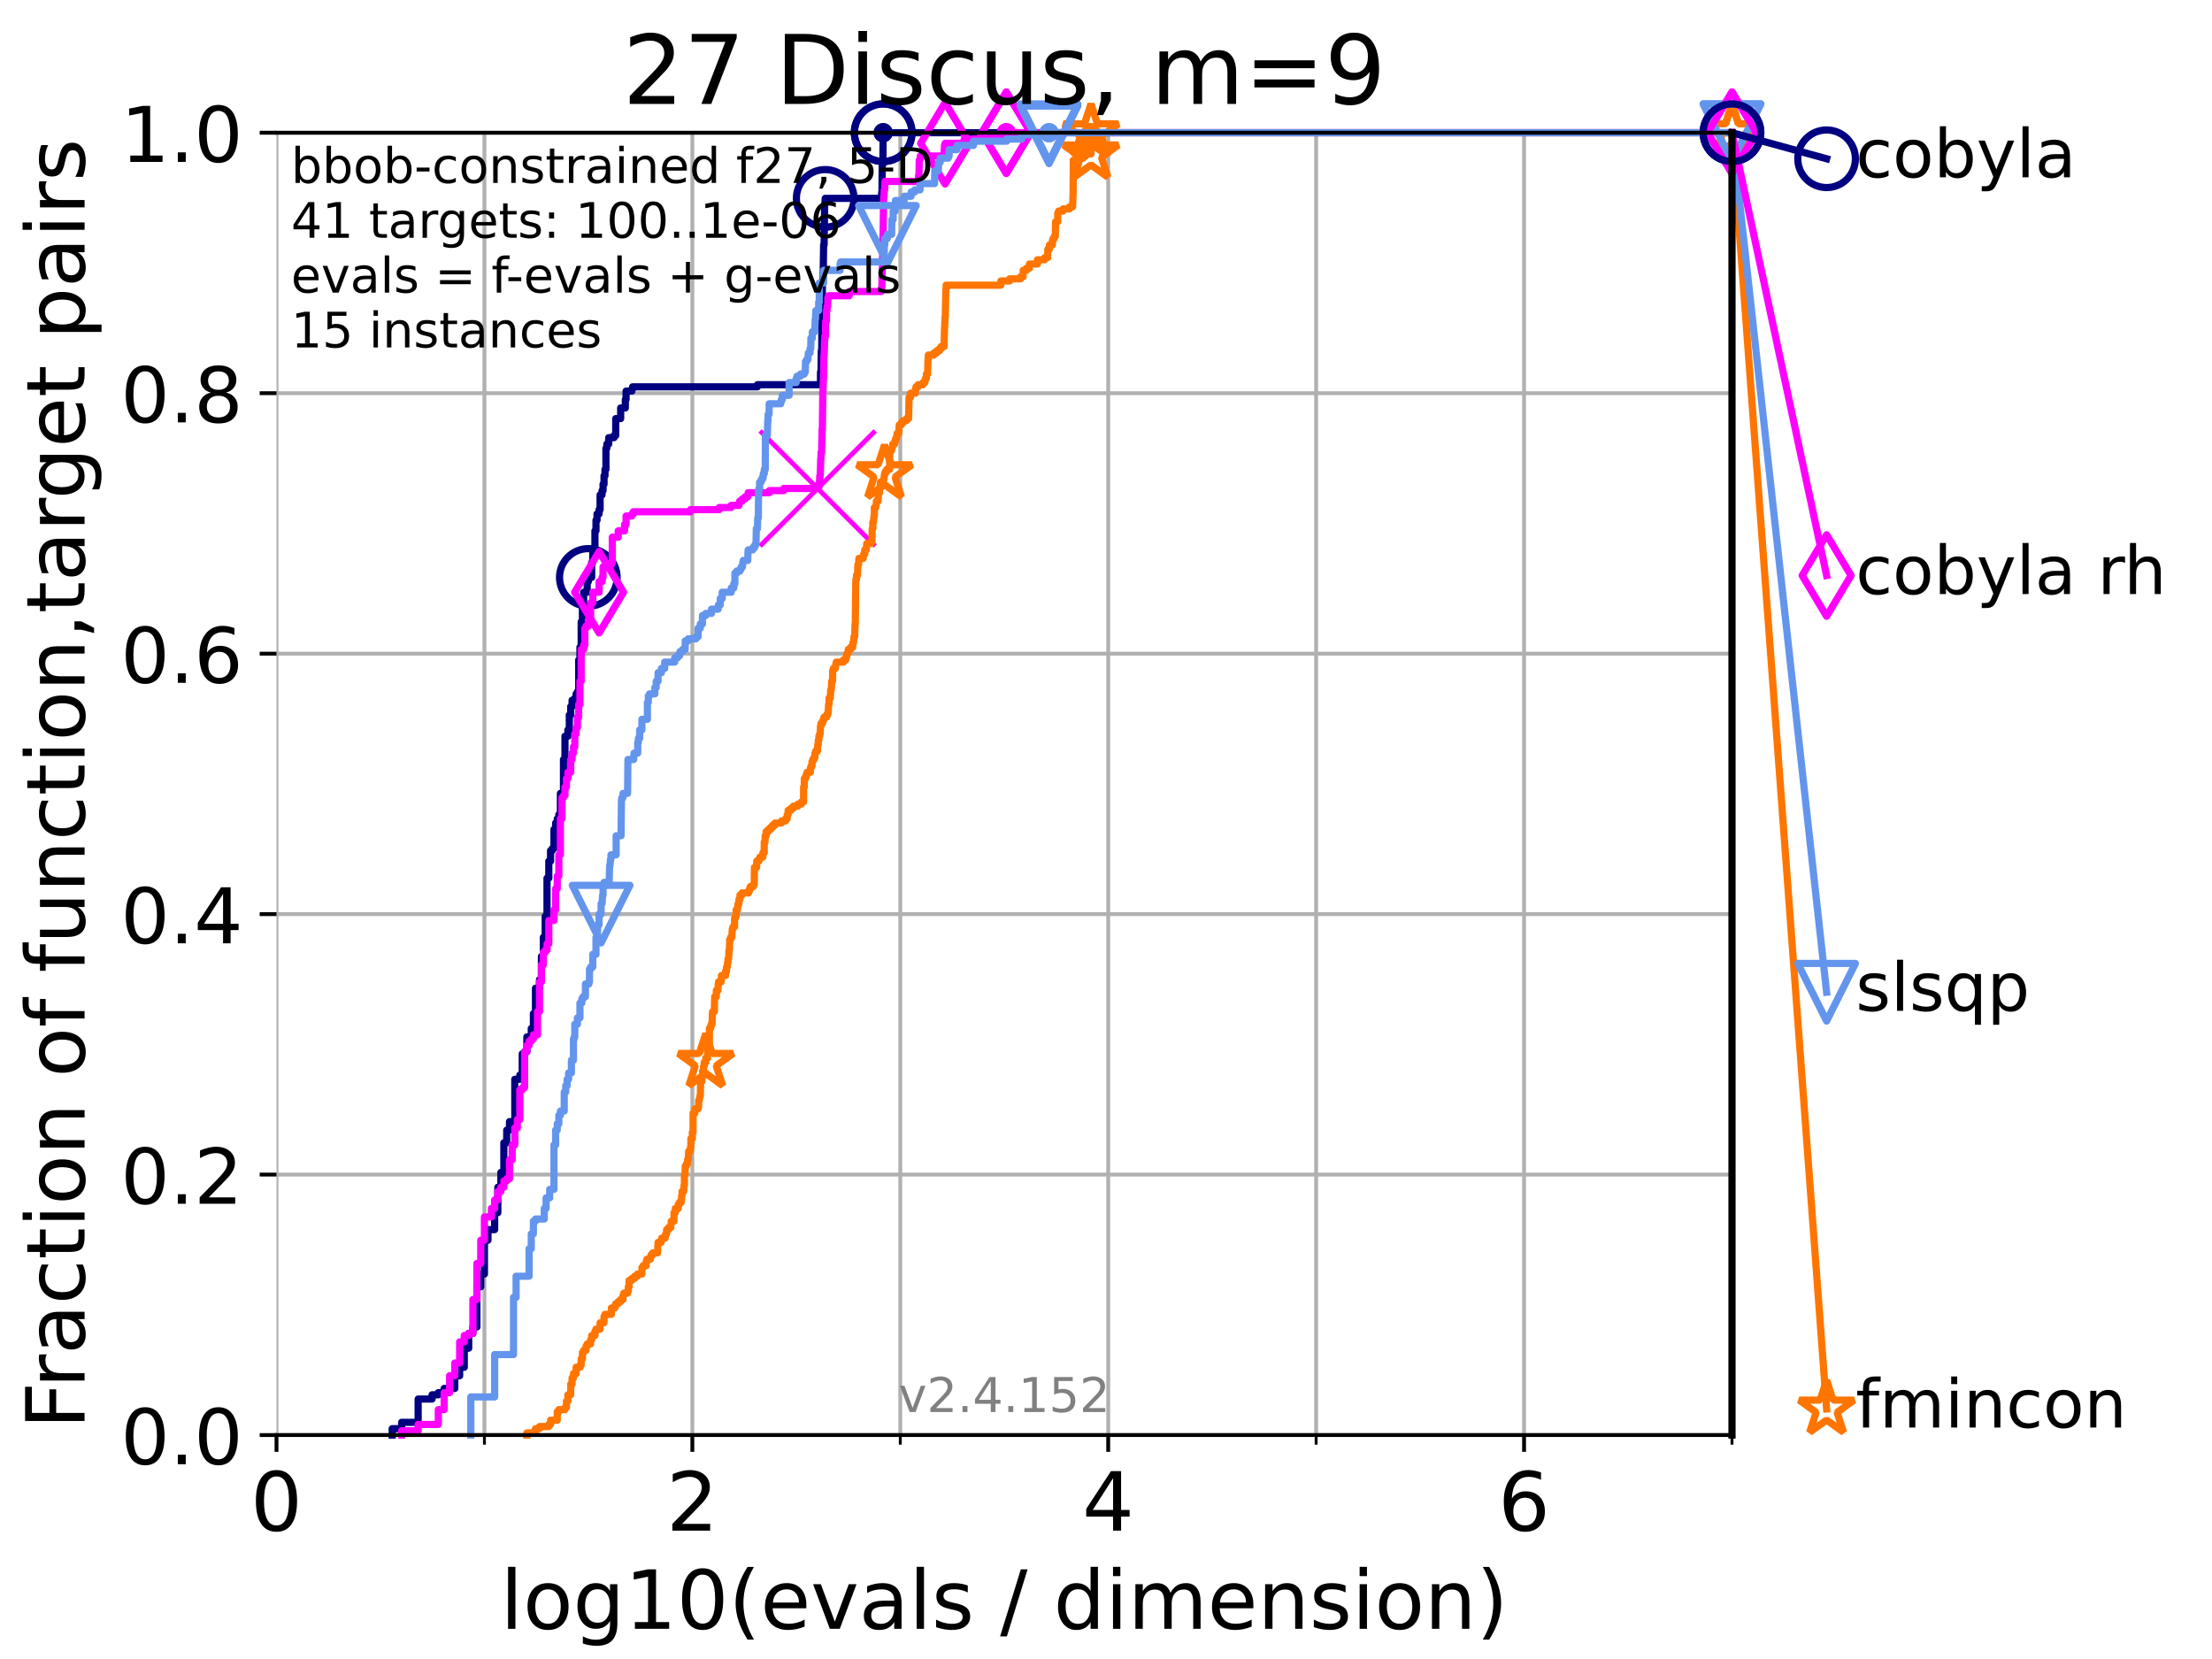 <?xml version="1.0" encoding="utf-8" standalone="no"?>
<!DOCTYPE svg PUBLIC "-//W3C//DTD SVG 1.1//EN"
  "http://www.w3.org/Graphics/SVG/1.1/DTD/svg11.dtd">
<!-- Created with matplotlib (https://matplotlib.org/) -->
<svg height="345.6pt" version="1.1" viewBox="0 0 460.8 345.6" width="460.8pt" xmlns="http://www.w3.org/2000/svg" xmlns:xlink="http://www.w3.org/1999/xlink">
 <defs>
  <style type="text/css">*{stroke-linecap:butt;stroke-linejoin:round;}</style>
 </defs>
 <g id="figure_1">
  <g id="patch_1">
   <path d="M 0 345.6 
L 460.8 345.6 
L 460.8 0 
L 0 0 
z
" style="fill:#ffffff;"/>
  </g>
  <g id="axes_1">
   <g id="patch_2">
    <path d="M 57.6 298.944 
L 360.806 298.944 
L 360.806 27.648 
L 57.6 27.648 
z
" style="fill:#ffffff;"/>
   </g>
   <g id="matplotlib.axis_1">
    <g id="xtick_1">
     <g id="line2d_1">
      <path clip-path="url(#p4e67609a27)" d="M 57.6 298.944 
L 57.6 27.648 
" style="fill:none;stroke:#b0b0b0;stroke-linecap:square;stroke-width:0.8;"/>
     </g>
     <g id="line2d_2">
      <defs>
       <path d="M 0 0 
L 0 3.5 
" id="m8cda2706a0" style="stroke:#000000;stroke-width:0.8;"/>
      </defs>
      <g>
       <use style="stroke:#000000;stroke-width:0.8;" x="57.6" xlink:href="#m8cda2706a0" y="298.944"/>
      </g>
     </g>
     <g id="text_1">
      <!-- 0 -->
      <g transform="translate(52.192 318.861)scale(0.17 -0.17)">
       <defs>
        <path d="M 31.781 66.406 
Q 24.172 66.406 20.328 58.906 
Q 16.5 51.422 16.5 36.375 
Q 16.5 21.391 20.328 13.891 
Q 24.172 6.391 31.781 6.391 
Q 39.453 6.391 43.281 13.891 
Q 47.125 21.391 47.125 36.375 
Q 47.125 51.422 43.281 58.906 
Q 39.453 66.406 31.781 66.406 
z
M 31.781 74.219 
Q 44.047 74.219 50.516 64.516 
Q 56.984 54.828 56.984 36.375 
Q 56.984 17.969 50.516 8.266 
Q 44.047 -1.422 31.781 -1.422 
Q 19.531 -1.422 13.062 8.266 
Q 6.594 17.969 6.594 36.375 
Q 6.594 54.828 13.062 64.516 
Q 19.531 74.219 31.781 74.219 
z
" id="DejaVuSans-48"/>
       </defs>
       <use xlink:href="#DejaVuSans-48"/>
      </g>
     </g>
    </g>
    <g id="xtick_2">
     <g id="line2d_3">
      <path clip-path="url(#p4e67609a27)" d="M 144.23 298.944 
L 144.23 27.648 
" style="fill:none;stroke:#b0b0b0;stroke-linecap:square;stroke-width:0.8;"/>
     </g>
     <g id="line2d_4">
      <g>
       <use style="stroke:#000000;stroke-width:0.8;" x="144.23" xlink:href="#m8cda2706a0" y="298.944"/>
      </g>
     </g>
     <g id="text_2">
      <!-- 2 -->
      <g transform="translate(138.822 318.861)scale(0.17 -0.17)">
       <defs>
        <path d="M 19.188 8.297 
L 53.609 8.297 
L 53.609 0 
L 7.328 0 
L 7.328 8.297 
Q 12.938 14.109 22.625 23.891 
Q 32.328 33.688 34.812 36.531 
Q 39.547 41.844 41.422 45.531 
Q 43.312 49.219 43.312 52.781 
Q 43.312 58.594 39.234 62.25 
Q 35.156 65.922 28.609 65.922 
Q 23.969 65.922 18.812 64.312 
Q 13.672 62.703 7.812 59.422 
L 7.812 69.391 
Q 13.766 71.781 18.938 73 
Q 24.125 74.219 28.422 74.219 
Q 39.75 74.219 46.484 68.547 
Q 53.219 62.891 53.219 53.422 
Q 53.219 48.922 51.531 44.891 
Q 49.859 40.875 45.406 35.406 
Q 44.188 33.984 37.641 27.219 
Q 31.109 20.453 19.188 8.297 
z
" id="DejaVuSans-50"/>
       </defs>
       <use xlink:href="#DejaVuSans-50"/>
      </g>
     </g>
    </g>
    <g id="xtick_3">
     <g id="line2d_5">
      <path clip-path="url(#p4e67609a27)" d="M 230.861 298.944 
L 230.861 27.648 
" style="fill:none;stroke:#b0b0b0;stroke-linecap:square;stroke-width:0.8;"/>
     </g>
     <g id="line2d_6">
      <g>
       <use style="stroke:#000000;stroke-width:0.8;" x="230.861" xlink:href="#m8cda2706a0" y="298.944"/>
      </g>
     </g>
     <g id="text_3">
      <!-- 4 -->
      <g transform="translate(225.453 318.861)scale(0.17 -0.17)">
       <defs>
        <path d="M 37.797 64.312 
L 12.891 25.391 
L 37.797 25.391 
z
M 35.203 72.906 
L 47.609 72.906 
L 47.609 25.391 
L 58.016 25.391 
L 58.016 17.188 
L 47.609 17.188 
L 47.609 0 
L 37.797 0 
L 37.797 17.188 
L 4.891 17.188 
L 4.891 26.703 
z
" id="DejaVuSans-52"/>
       </defs>
       <use xlink:href="#DejaVuSans-52"/>
      </g>
     </g>
    </g>
    <g id="xtick_4">
     <g id="line2d_7">
      <path clip-path="url(#p4e67609a27)" d="M 317.491 298.944 
L 317.491 27.648 
" style="fill:none;stroke:#b0b0b0;stroke-linecap:square;stroke-width:0.8;"/>
     </g>
     <g id="line2d_8">
      <g>
       <use style="stroke:#000000;stroke-width:0.8;" x="317.491" xlink:href="#m8cda2706a0" y="298.944"/>
      </g>
     </g>
     <g id="text_4">
      <!-- 6 -->
      <g transform="translate(312.083 318.861)scale(0.17 -0.17)">
       <defs>
        <path d="M 33.016 40.375 
Q 26.375 40.375 22.484 35.828 
Q 18.609 31.297 18.609 23.391 
Q 18.609 15.531 22.484 10.953 
Q 26.375 6.391 33.016 6.391 
Q 39.656 6.391 43.531 10.953 
Q 47.406 15.531 47.406 23.391 
Q 47.406 31.297 43.531 35.828 
Q 39.656 40.375 33.016 40.375 
z
M 52.594 71.297 
L 52.594 62.312 
Q 48.875 64.062 45.094 64.984 
Q 41.312 65.922 37.594 65.922 
Q 27.828 65.922 22.672 59.328 
Q 17.531 52.734 16.797 39.406 
Q 19.672 43.656 24.016 45.922 
Q 28.375 48.188 33.594 48.188 
Q 44.578 48.188 50.953 41.516 
Q 57.328 34.859 57.328 23.391 
Q 57.328 12.156 50.688 5.359 
Q 44.047 -1.422 33.016 -1.422 
Q 20.359 -1.422 13.672 8.266 
Q 6.984 17.969 6.984 36.375 
Q 6.984 53.656 15.188 63.938 
Q 23.391 74.219 37.203 74.219 
Q 40.922 74.219 44.703 73.484 
Q 48.484 72.75 52.594 71.297 
z
" id="DejaVuSans-54"/>
       </defs>
       <use xlink:href="#DejaVuSans-54"/>
      </g>
     </g>
    </g>
    <g id="xtick_5">
     <g id="line2d_9">
      <path clip-path="url(#p4e67609a27)" d="M 100.915 298.944 
L 100.915 27.648 
" style="fill:none;stroke:#b0b0b0;stroke-linecap:square;stroke-width:0.8;"/>
     </g>
     <g id="line2d_10">
      <defs>
       <path d="M 0 0 
L 0 2 
" id="mebbbd0c41e" style="stroke:#000000;stroke-width:0.6;"/>
      </defs>
      <g>
       <use style="stroke:#000000;stroke-width:0.6;" x="100.915" xlink:href="#mebbbd0c41e" y="298.944"/>
      </g>
     </g>
    </g>
    <g id="xtick_6">
     <g id="line2d_11">
      <path clip-path="url(#p4e67609a27)" d="M 187.546 298.944 
L 187.546 27.648 
" style="fill:none;stroke:#b0b0b0;stroke-linecap:square;stroke-width:0.8;"/>
     </g>
     <g id="line2d_12">
      <g>
       <use style="stroke:#000000;stroke-width:0.6;" x="187.546" xlink:href="#mebbbd0c41e" y="298.944"/>
      </g>
     </g>
    </g>
    <g id="xtick_7">
     <g id="line2d_13">
      <path clip-path="url(#p4e67609a27)" d="M 274.176 298.944 
L 274.176 27.648 
" style="fill:none;stroke:#b0b0b0;stroke-linecap:square;stroke-width:0.8;"/>
     </g>
     <g id="line2d_14">
      <g>
       <use style="stroke:#000000;stroke-width:0.6;" x="274.176" xlink:href="#mebbbd0c41e" y="298.944"/>
      </g>
     </g>
    </g>
    <g id="xtick_8">
     <g id="line2d_15">
      <path clip-path="url(#p4e67609a27)" d="M 360.806 298.944 
L 360.806 27.648 
" style="fill:none;stroke:#b0b0b0;stroke-linecap:square;stroke-width:0.8;"/>
     </g>
     <g id="line2d_16">
      <g>
       <use style="stroke:#000000;stroke-width:0.6;" x="360.806" xlink:href="#mebbbd0c41e" y="298.944"/>
      </g>
     </g>
    </g>
    <g id="text_5">
     <!-- log10(evals / dimension) -->
     <g transform="translate(104.239 339.314)scale(0.17 -0.17)">
      <defs>
       <path d="M 9.422 75.984 
L 18.406 75.984 
L 18.406 0 
L 9.422 0 
z
" id="DejaVuSans-108"/>
       <path d="M 30.609 48.391 
Q 23.391 48.391 19.188 42.75 
Q 14.984 37.109 14.984 27.297 
Q 14.984 17.484 19.156 11.844 
Q 23.344 6.203 30.609 6.203 
Q 37.797 6.203 41.984 11.859 
Q 46.188 17.531 46.188 27.297 
Q 46.188 37.016 41.984 42.703 
Q 37.797 48.391 30.609 48.391 
z
M 30.609 56 
Q 42.328 56 49.016 48.375 
Q 55.719 40.766 55.719 27.297 
Q 55.719 13.875 49.016 6.219 
Q 42.328 -1.422 30.609 -1.422 
Q 18.844 -1.422 12.172 6.219 
Q 5.516 13.875 5.516 27.297 
Q 5.516 40.766 12.172 48.375 
Q 18.844 56 30.609 56 
z
" id="DejaVuSans-111"/>
       <path d="M 45.406 27.984 
Q 45.406 37.75 41.375 43.109 
Q 37.359 48.484 30.078 48.484 
Q 22.859 48.484 18.828 43.109 
Q 14.797 37.75 14.797 27.984 
Q 14.797 18.266 18.828 12.891 
Q 22.859 7.516 30.078 7.516 
Q 37.359 7.516 41.375 12.891 
Q 45.406 18.266 45.406 27.984 
z
M 54.391 6.781 
Q 54.391 -7.172 48.188 -13.984 
Q 42 -20.797 29.203 -20.797 
Q 24.469 -20.797 20.266 -20.094 
Q 16.062 -19.391 12.109 -17.922 
L 12.109 -9.188 
Q 16.062 -11.328 19.922 -12.344 
Q 23.781 -13.375 27.781 -13.375 
Q 36.625 -13.375 41.016 -8.766 
Q 45.406 -4.156 45.406 5.172 
L 45.406 9.625 
Q 42.625 4.781 38.281 2.391 
Q 33.938 0 27.875 0 
Q 17.828 0 11.672 7.656 
Q 5.516 15.328 5.516 27.984 
Q 5.516 40.672 11.672 48.328 
Q 17.828 56 27.875 56 
Q 33.938 56 38.281 53.609 
Q 42.625 51.219 45.406 46.391 
L 45.406 54.688 
L 54.391 54.688 
z
" id="DejaVuSans-103"/>
       <path d="M 12.406 8.297 
L 28.516 8.297 
L 28.516 63.922 
L 10.984 60.406 
L 10.984 69.391 
L 28.422 72.906 
L 38.281 72.906 
L 38.281 8.297 
L 54.391 8.297 
L 54.391 0 
L 12.406 0 
z
" id="DejaVuSans-49"/>
       <path d="M 31 75.875 
Q 24.469 64.656 21.281 53.656 
Q 18.109 42.672 18.109 31.391 
Q 18.109 20.125 21.312 9.062 
Q 24.516 -2 31 -13.188 
L 23.188 -13.188 
Q 15.875 -1.703 12.234 9.375 
Q 8.594 20.453 8.594 31.391 
Q 8.594 42.281 12.203 53.312 
Q 15.828 64.359 23.188 75.875 
z
" id="DejaVuSans-40"/>
       <path d="M 56.203 29.594 
L 56.203 25.203 
L 14.891 25.203 
Q 15.484 15.922 20.484 11.062 
Q 25.484 6.203 34.422 6.203 
Q 39.594 6.203 44.453 7.469 
Q 49.312 8.734 54.109 11.281 
L 54.109 2.781 
Q 49.266 0.734 44.188 -0.344 
Q 39.109 -1.422 33.891 -1.422 
Q 20.797 -1.422 13.156 6.188 
Q 5.516 13.812 5.516 26.812 
Q 5.516 40.234 12.766 48.109 
Q 20.016 56 32.328 56 
Q 43.359 56 49.781 48.891 
Q 56.203 41.797 56.203 29.594 
z
M 47.219 32.234 
Q 47.125 39.594 43.094 43.984 
Q 39.062 48.391 32.422 48.391 
Q 24.906 48.391 20.391 44.141 
Q 15.875 39.891 15.188 32.172 
z
" id="DejaVuSans-101"/>
       <path d="M 2.984 54.688 
L 12.5 54.688 
L 29.594 8.797 
L 46.688 54.688 
L 56.203 54.688 
L 35.688 0 
L 23.484 0 
z
" id="DejaVuSans-118"/>
       <path d="M 34.281 27.484 
Q 23.391 27.484 19.188 25 
Q 14.984 22.516 14.984 16.5 
Q 14.984 11.719 18.141 8.906 
Q 21.297 6.109 26.703 6.109 
Q 34.188 6.109 38.703 11.406 
Q 43.219 16.703 43.219 25.484 
L 43.219 27.484 
z
M 52.203 31.203 
L 52.203 0 
L 43.219 0 
L 43.219 8.297 
Q 40.141 3.328 35.547 0.953 
Q 30.953 -1.422 24.312 -1.422 
Q 15.922 -1.422 10.953 3.297 
Q 6 8.016 6 15.922 
Q 6 25.141 12.172 29.828 
Q 18.359 34.516 30.609 34.516 
L 43.219 34.516 
L 43.219 35.406 
Q 43.219 41.609 39.141 45 
Q 35.062 48.391 27.688 48.391 
Q 23 48.391 18.547 47.266 
Q 14.109 46.141 10.016 43.891 
L 10.016 52.203 
Q 14.938 54.109 19.578 55.047 
Q 24.219 56 28.609 56 
Q 40.484 56 46.344 49.844 
Q 52.203 43.703 52.203 31.203 
z
" id="DejaVuSans-97"/>
       <path d="M 44.281 53.078 
L 44.281 44.578 
Q 40.484 46.531 36.375 47.5 
Q 32.281 48.484 27.875 48.484 
Q 21.188 48.484 17.844 46.438 
Q 14.5 44.391 14.5 40.281 
Q 14.5 37.156 16.891 35.375 
Q 19.281 33.594 26.516 31.984 
L 29.594 31.297 
Q 39.156 29.25 43.188 25.516 
Q 47.219 21.781 47.219 15.094 
Q 47.219 7.469 41.188 3.016 
Q 35.156 -1.422 24.609 -1.422 
Q 20.219 -1.422 15.453 -0.562 
Q 10.688 0.297 5.422 2 
L 5.422 11.281 
Q 10.406 8.688 15.234 7.391 
Q 20.062 6.109 24.812 6.109 
Q 31.156 6.109 34.562 8.281 
Q 37.984 10.453 37.984 14.406 
Q 37.984 18.062 35.516 20.016 
Q 33.062 21.969 24.703 23.781 
L 21.578 24.516 
Q 13.234 26.266 9.516 29.906 
Q 5.812 33.547 5.812 39.891 
Q 5.812 47.609 11.281 51.797 
Q 16.75 56 26.812 56 
Q 31.781 56 36.172 55.266 
Q 40.578 54.547 44.281 53.078 
z
" id="DejaVuSans-115"/>
       <path id="DejaVuSans-32"/>
       <path d="M 25.391 72.906 
L 33.688 72.906 
L 8.297 -9.281 
L 0 -9.281 
z
" id="DejaVuSans-47"/>
       <path d="M 45.406 46.391 
L 45.406 75.984 
L 54.391 75.984 
L 54.391 0 
L 45.406 0 
L 45.406 8.203 
Q 42.578 3.328 38.25 0.953 
Q 33.938 -1.422 27.875 -1.422 
Q 17.969 -1.422 11.734 6.484 
Q 5.516 14.406 5.516 27.297 
Q 5.516 40.188 11.734 48.094 
Q 17.969 56 27.875 56 
Q 33.938 56 38.25 53.625 
Q 42.578 51.266 45.406 46.391 
z
M 14.797 27.297 
Q 14.797 17.391 18.875 11.75 
Q 22.953 6.109 30.078 6.109 
Q 37.203 6.109 41.297 11.75 
Q 45.406 17.391 45.406 27.297 
Q 45.406 37.203 41.297 42.844 
Q 37.203 48.484 30.078 48.484 
Q 22.953 48.484 18.875 42.844 
Q 14.797 37.203 14.797 27.297 
z
" id="DejaVuSans-100"/>
       <path d="M 9.422 54.688 
L 18.406 54.688 
L 18.406 0 
L 9.422 0 
z
M 9.422 75.984 
L 18.406 75.984 
L 18.406 64.594 
L 9.422 64.594 
z
" id="DejaVuSans-105"/>
       <path d="M 52 44.188 
Q 55.375 50.25 60.062 53.125 
Q 64.75 56 71.094 56 
Q 79.641 56 84.281 50.016 
Q 88.922 44.047 88.922 33.016 
L 88.922 0 
L 79.891 0 
L 79.891 32.719 
Q 79.891 40.578 77.094 44.375 
Q 74.312 48.188 68.609 48.188 
Q 61.625 48.188 57.562 43.547 
Q 53.516 38.922 53.516 30.906 
L 53.516 0 
L 44.484 0 
L 44.484 32.719 
Q 44.484 40.625 41.703 44.406 
Q 38.922 48.188 33.109 48.188 
Q 26.219 48.188 22.156 43.531 
Q 18.109 38.875 18.109 30.906 
L 18.109 0 
L 9.078 0 
L 9.078 54.688 
L 18.109 54.688 
L 18.109 46.188 
Q 21.188 51.219 25.484 53.609 
Q 29.781 56 35.688 56 
Q 41.656 56 45.828 52.969 
Q 50 49.953 52 44.188 
z
" id="DejaVuSans-109"/>
       <path d="M 54.891 33.016 
L 54.891 0 
L 45.906 0 
L 45.906 32.719 
Q 45.906 40.484 42.875 44.328 
Q 39.844 48.188 33.797 48.188 
Q 26.516 48.188 22.312 43.547 
Q 18.109 38.922 18.109 30.906 
L 18.109 0 
L 9.078 0 
L 9.078 54.688 
L 18.109 54.688 
L 18.109 46.188 
Q 21.344 51.125 25.703 53.562 
Q 30.078 56 35.797 56 
Q 45.219 56 50.047 50.172 
Q 54.891 44.344 54.891 33.016 
z
" id="DejaVuSans-110"/>
       <path d="M 8.016 75.875 
L 15.828 75.875 
Q 23.141 64.359 26.781 53.312 
Q 30.422 42.281 30.422 31.391 
Q 30.422 20.453 26.781 9.375 
Q 23.141 -1.703 15.828 -13.188 
L 8.016 -13.188 
Q 14.5 -2 17.703 9.062 
Q 20.906 20.125 20.906 31.391 
Q 20.906 42.672 17.703 53.656 
Q 14.5 64.656 8.016 75.875 
z
" id="DejaVuSans-41"/>
      </defs>
      <use xlink:href="#DejaVuSans-108"/>
      <use x="27.783" xlink:href="#DejaVuSans-111"/>
      <use x="88.965" xlink:href="#DejaVuSans-103"/>
      <use x="152.441" xlink:href="#DejaVuSans-49"/>
      <use x="216.064" xlink:href="#DejaVuSans-48"/>
      <use x="279.688" xlink:href="#DejaVuSans-40"/>
      <use x="318.701" xlink:href="#DejaVuSans-101"/>
      <use x="380.225" xlink:href="#DejaVuSans-118"/>
      <use x="439.404" xlink:href="#DejaVuSans-97"/>
      <use x="500.684" xlink:href="#DejaVuSans-108"/>
      <use x="528.467" xlink:href="#DejaVuSans-115"/>
      <use x="580.566" xlink:href="#DejaVuSans-32"/>
      <use x="612.354" xlink:href="#DejaVuSans-47"/>
      <use x="646.045" xlink:href="#DejaVuSans-32"/>
      <use x="677.832" xlink:href="#DejaVuSans-100"/>
      <use x="741.309" xlink:href="#DejaVuSans-105"/>
      <use x="769.092" xlink:href="#DejaVuSans-109"/>
      <use x="866.504" xlink:href="#DejaVuSans-101"/>
      <use x="928.027" xlink:href="#DejaVuSans-110"/>
      <use x="991.406" xlink:href="#DejaVuSans-115"/>
      <use x="1043.506" xlink:href="#DejaVuSans-105"/>
      <use x="1071.289" xlink:href="#DejaVuSans-111"/>
      <use x="1132.471" xlink:href="#DejaVuSans-110"/>
      <use x="1195.85" xlink:href="#DejaVuSans-41"/>
     </g>
    </g>
   </g>
   <g id="matplotlib.axis_2">
    <g id="ytick_1">
     <g id="line2d_17">
      <path clip-path="url(#p4e67609a27)" d="M 57.6 298.944 
L 360.806 298.944 
" style="fill:none;stroke:#b0b0b0;stroke-linecap:square;stroke-width:0.8;"/>
     </g>
     <g id="line2d_18">
      <defs>
       <path d="M 0 0 
L -3.5 0 
" id="mb14be88936" style="stroke:#000000;stroke-width:0.8;"/>
      </defs>
      <g>
       <use style="stroke:#000000;stroke-width:0.8;" x="57.6" xlink:href="#mb14be88936" y="298.944"/>
      </g>
     </g>
     <g id="text_6">
      <!-- 0.0 -->
      <g transform="translate(25.155 305.023)scale(0.16 -0.16)">
       <defs>
        <path d="M 10.688 12.406 
L 21 12.406 
L 21 0 
L 10.688 0 
z
" id="DejaVuSans-46"/>
       </defs>
       <use xlink:href="#DejaVuSans-48"/>
       <use x="63.623" xlink:href="#DejaVuSans-46"/>
       <use x="95.41" xlink:href="#DejaVuSans-48"/>
      </g>
     </g>
    </g>
    <g id="ytick_2">
     <g id="line2d_19">
      <path clip-path="url(#p4e67609a27)" d="M 57.6 244.685 
L 360.806 244.685 
" style="fill:none;stroke:#b0b0b0;stroke-linecap:square;stroke-width:0.8;"/>
     </g>
     <g id="line2d_20">
      <g>
       <use style="stroke:#000000;stroke-width:0.8;" x="57.6" xlink:href="#mb14be88936" y="244.685"/>
      </g>
     </g>
     <g id="text_7">
      <!-- 0.2 -->
      <g transform="translate(25.155 250.764)scale(0.16 -0.16)">
       <use xlink:href="#DejaVuSans-48"/>
       <use x="63.623" xlink:href="#DejaVuSans-46"/>
       <use x="95.41" xlink:href="#DejaVuSans-50"/>
      </g>
     </g>
    </g>
    <g id="ytick_3">
     <g id="line2d_21">
      <path clip-path="url(#p4e67609a27)" d="M 57.6 190.426 
L 360.806 190.426 
" style="fill:none;stroke:#b0b0b0;stroke-linecap:square;stroke-width:0.8;"/>
     </g>
     <g id="line2d_22">
      <g>
       <use style="stroke:#000000;stroke-width:0.8;" x="57.6" xlink:href="#mb14be88936" y="190.426"/>
      </g>
     </g>
     <g id="text_8">
      <!-- 0.4 -->
      <g transform="translate(25.155 196.504)scale(0.16 -0.16)">
       <use xlink:href="#DejaVuSans-48"/>
       <use x="63.623" xlink:href="#DejaVuSans-46"/>
       <use x="95.41" xlink:href="#DejaVuSans-52"/>
      </g>
     </g>
    </g>
    <g id="ytick_4">
     <g id="line2d_23">
      <path clip-path="url(#p4e67609a27)" d="M 57.6 136.166 
L 360.806 136.166 
" style="fill:none;stroke:#b0b0b0;stroke-linecap:square;stroke-width:0.8;"/>
     </g>
     <g id="line2d_24">
      <g>
       <use style="stroke:#000000;stroke-width:0.8;" x="57.6" xlink:href="#mb14be88936" y="136.166"/>
      </g>
     </g>
     <g id="text_9">
      <!-- 0.6 -->
      <g transform="translate(25.155 142.245)scale(0.16 -0.16)">
       <use xlink:href="#DejaVuSans-48"/>
       <use x="63.623" xlink:href="#DejaVuSans-46"/>
       <use x="95.41" xlink:href="#DejaVuSans-54"/>
      </g>
     </g>
    </g>
    <g id="ytick_5">
     <g id="line2d_25">
      <path clip-path="url(#p4e67609a27)" d="M 57.6 81.907 
L 360.806 81.907 
" style="fill:none;stroke:#b0b0b0;stroke-linecap:square;stroke-width:0.8;"/>
     </g>
     <g id="line2d_26">
      <g>
       <use style="stroke:#000000;stroke-width:0.8;" x="57.6" xlink:href="#mb14be88936" y="81.907"/>
      </g>
     </g>
     <g id="text_10">
      <!-- 0.8 -->
      <g transform="translate(25.155 87.986)scale(0.16 -0.16)">
       <defs>
        <path d="M 31.781 34.625 
Q 24.75 34.625 20.719 30.859 
Q 16.703 27.094 16.703 20.516 
Q 16.703 13.922 20.719 10.156 
Q 24.75 6.391 31.781 6.391 
Q 38.812 6.391 42.859 10.172 
Q 46.922 13.969 46.922 20.516 
Q 46.922 27.094 42.891 30.859 
Q 38.875 34.625 31.781 34.625 
z
M 21.922 38.812 
Q 15.578 40.375 12.031 44.719 
Q 8.5 49.078 8.5 55.328 
Q 8.5 64.062 14.719 69.141 
Q 20.953 74.219 31.781 74.219 
Q 42.672 74.219 48.875 69.141 
Q 55.078 64.062 55.078 55.328 
Q 55.078 49.078 51.531 44.719 
Q 48 40.375 41.703 38.812 
Q 48.828 37.156 52.797 32.312 
Q 56.781 27.484 56.781 20.516 
Q 56.781 9.906 50.312 4.234 
Q 43.844 -1.422 31.781 -1.422 
Q 19.734 -1.422 13.25 4.234 
Q 6.781 9.906 6.781 20.516 
Q 6.781 27.484 10.781 32.312 
Q 14.797 37.156 21.922 38.812 
z
M 18.312 54.391 
Q 18.312 48.734 21.844 45.562 
Q 25.391 42.391 31.781 42.391 
Q 38.141 42.391 41.719 45.562 
Q 45.312 48.734 45.312 54.391 
Q 45.312 60.062 41.719 63.234 
Q 38.141 66.406 31.781 66.406 
Q 25.391 66.406 21.844 63.234 
Q 18.312 60.062 18.312 54.391 
z
" id="DejaVuSans-56"/>
       </defs>
       <use xlink:href="#DejaVuSans-48"/>
       <use x="63.623" xlink:href="#DejaVuSans-46"/>
       <use x="95.41" xlink:href="#DejaVuSans-56"/>
      </g>
     </g>
    </g>
    <g id="ytick_6">
     <g id="line2d_27">
      <path clip-path="url(#p4e67609a27)" d="M 57.6 27.648 
L 360.806 27.648 
" style="fill:none;stroke:#b0b0b0;stroke-linecap:square;stroke-width:0.8;"/>
     </g>
     <g id="line2d_28">
      <g>
       <use style="stroke:#000000;stroke-width:0.8;" x="57.6" xlink:href="#mb14be88936" y="27.648"/>
      </g>
     </g>
     <g id="text_11">
      <!-- 1.0 -->
      <g transform="translate(25.155 33.727)scale(0.16 -0.16)">
       <use xlink:href="#DejaVuSans-49"/>
       <use x="63.623" xlink:href="#DejaVuSans-46"/>
       <use x="95.41" xlink:href="#DejaVuSans-48"/>
      </g>
     </g>
    </g>
    <g id="text_12">
     <!-- Fraction of function,target pairs -->
     <g transform="translate(17.62 297.681)rotate(-90)scale(0.17 -0.17)">
      <defs>
       <path d="M 9.812 72.906 
L 51.703 72.906 
L 51.703 64.594 
L 19.672 64.594 
L 19.672 43.109 
L 48.578 43.109 
L 48.578 34.812 
L 19.672 34.812 
L 19.672 0 
L 9.812 0 
z
" id="DejaVuSans-70"/>
       <path d="M 41.109 46.297 
Q 39.594 47.172 37.812 47.578 
Q 36.031 48 33.891 48 
Q 26.266 48 22.188 43.047 
Q 18.109 38.094 18.109 28.812 
L 18.109 0 
L 9.078 0 
L 9.078 54.688 
L 18.109 54.688 
L 18.109 46.188 
Q 20.953 51.172 25.484 53.578 
Q 30.031 56 36.531 56 
Q 37.453 56 38.578 55.875 
Q 39.703 55.766 41.062 55.516 
z
" id="DejaVuSans-114"/>
       <path d="M 48.781 52.594 
L 48.781 44.188 
Q 44.969 46.297 41.141 47.344 
Q 37.312 48.391 33.406 48.391 
Q 24.656 48.391 19.812 42.844 
Q 14.984 37.312 14.984 27.297 
Q 14.984 17.281 19.812 11.734 
Q 24.656 6.203 33.406 6.203 
Q 37.312 6.203 41.141 7.25 
Q 44.969 8.297 48.781 10.406 
L 48.781 2.094 
Q 45.016 0.344 40.984 -0.531 
Q 36.969 -1.422 32.422 -1.422 
Q 20.062 -1.422 12.781 6.344 
Q 5.516 14.109 5.516 27.297 
Q 5.516 40.672 12.859 48.328 
Q 20.219 56 33.016 56 
Q 37.156 56 41.109 55.141 
Q 45.062 54.297 48.781 52.594 
z
" id="DejaVuSans-99"/>
       <path d="M 18.312 70.219 
L 18.312 54.688 
L 36.812 54.688 
L 36.812 47.703 
L 18.312 47.703 
L 18.312 18.016 
Q 18.312 11.328 20.141 9.422 
Q 21.969 7.516 27.594 7.516 
L 36.812 7.516 
L 36.812 0 
L 27.594 0 
Q 17.188 0 13.234 3.875 
Q 9.281 7.766 9.281 18.016 
L 9.281 47.703 
L 2.688 47.703 
L 2.688 54.688 
L 9.281 54.688 
L 9.281 70.219 
z
" id="DejaVuSans-116"/>
       <path d="M 37.109 75.984 
L 37.109 68.5 
L 28.516 68.5 
Q 23.688 68.5 21.797 66.547 
Q 19.922 64.594 19.922 59.516 
L 19.922 54.688 
L 34.719 54.688 
L 34.719 47.703 
L 19.922 47.703 
L 19.922 0 
L 10.891 0 
L 10.891 47.703 
L 2.297 47.703 
L 2.297 54.688 
L 10.891 54.688 
L 10.891 58.5 
Q 10.891 67.625 15.141 71.797 
Q 19.391 75.984 28.609 75.984 
z
" id="DejaVuSans-102"/>
       <path d="M 8.5 21.578 
L 8.5 54.688 
L 17.484 54.688 
L 17.484 21.922 
Q 17.484 14.156 20.5 10.266 
Q 23.531 6.391 29.594 6.391 
Q 36.859 6.391 41.078 11.031 
Q 45.312 15.672 45.312 23.688 
L 45.312 54.688 
L 54.297 54.688 
L 54.297 0 
L 45.312 0 
L 45.312 8.406 
Q 42.047 3.422 37.719 1 
Q 33.406 -1.422 27.688 -1.422 
Q 18.266 -1.422 13.375 4.438 
Q 8.5 10.297 8.5 21.578 
z
M 31.109 56 
z
" id="DejaVuSans-117"/>
       <path d="M 11.719 12.406 
L 22.016 12.406 
L 22.016 4 
L 14.016 -11.625 
L 7.719 -11.625 
L 11.719 4 
z
" id="DejaVuSans-44"/>
       <path d="M 18.109 8.203 
L 18.109 -20.797 
L 9.078 -20.797 
L 9.078 54.688 
L 18.109 54.688 
L 18.109 46.391 
Q 20.953 51.266 25.266 53.625 
Q 29.594 56 35.594 56 
Q 45.562 56 51.781 48.094 
Q 58.016 40.188 58.016 27.297 
Q 58.016 14.406 51.781 6.484 
Q 45.562 -1.422 35.594 -1.422 
Q 29.594 -1.422 25.266 0.953 
Q 20.953 3.328 18.109 8.203 
z
M 48.688 27.297 
Q 48.688 37.203 44.609 42.844 
Q 40.531 48.484 33.406 48.484 
Q 26.266 48.484 22.188 42.844 
Q 18.109 37.203 18.109 27.297 
Q 18.109 17.391 22.188 11.75 
Q 26.266 6.109 33.406 6.109 
Q 40.531 6.109 44.609 11.75 
Q 48.688 17.391 48.688 27.297 
z
" id="DejaVuSans-112"/>
      </defs>
      <use xlink:href="#DejaVuSans-70"/>
      <use x="50.27" xlink:href="#DejaVuSans-114"/>
      <use x="91.383" xlink:href="#DejaVuSans-97"/>
      <use x="152.662" xlink:href="#DejaVuSans-99"/>
      <use x="207.643" xlink:href="#DejaVuSans-116"/>
      <use x="246.852" xlink:href="#DejaVuSans-105"/>
      <use x="274.635" xlink:href="#DejaVuSans-111"/>
      <use x="335.816" xlink:href="#DejaVuSans-110"/>
      <use x="399.195" xlink:href="#DejaVuSans-32"/>
      <use x="430.982" xlink:href="#DejaVuSans-111"/>
      <use x="492.164" xlink:href="#DejaVuSans-102"/>
      <use x="527.369" xlink:href="#DejaVuSans-32"/>
      <use x="559.156" xlink:href="#DejaVuSans-102"/>
      <use x="594.361" xlink:href="#DejaVuSans-117"/>
      <use x="657.74" xlink:href="#DejaVuSans-110"/>
      <use x="721.119" xlink:href="#DejaVuSans-99"/>
      <use x="776.1" xlink:href="#DejaVuSans-116"/>
      <use x="815.309" xlink:href="#DejaVuSans-105"/>
      <use x="843.092" xlink:href="#DejaVuSans-111"/>
      <use x="904.273" xlink:href="#DejaVuSans-110"/>
      <use x="967.652" xlink:href="#DejaVuSans-44"/>
      <use x="999.439" xlink:href="#DejaVuSans-116"/>
      <use x="1038.648" xlink:href="#DejaVuSans-97"/>
      <use x="1099.928" xlink:href="#DejaVuSans-114"/>
      <use x="1139.291" xlink:href="#DejaVuSans-103"/>
      <use x="1202.768" xlink:href="#DejaVuSans-101"/>
      <use x="1264.291" xlink:href="#DejaVuSans-116"/>
      <use x="1303.5" xlink:href="#DejaVuSans-32"/>
      <use x="1335.287" xlink:href="#DejaVuSans-112"/>
      <use x="1398.764" xlink:href="#DejaVuSans-97"/>
      <use x="1460.043" xlink:href="#DejaVuSans-105"/>
      <use x="1487.826" xlink:href="#DejaVuSans-114"/>
      <use x="1528.939" xlink:href="#DejaVuSans-115"/>
     </g>
    </g>
   </g>
   <g id="line2d_29">
    <defs>
     <path d="M 0 1.5 
C 0.398 1.5 0.779 1.342 1.061 1.061 
C 1.342 0.779 1.5 0.398 1.5 0 
C 1.5 -0.398 1.342 -0.779 1.061 -1.061 
C 0.779 -1.342 0.398 -1.5 0 -1.5 
C -0.398 -1.5 -0.779 -1.342 -1.061 -1.061 
C -1.342 -0.779 -1.5 -0.398 -1.5 0 
C -1.5 0.398 -1.342 0.779 -1.061 1.061 
C -0.779 1.342 -0.398 1.5 0 1.5 
z
" id="m99fc39a85c" style="stroke:#000080;"/>
    </defs>
    <g>
     <use style="fill:#000080;stroke:#000080;" x="183.981" xlink:href="#m99fc39a85c" y="27.648"/>
     <use style="fill:#000080;stroke:#000080;" x="183.981" xlink:href="#m99fc39a85c" y="27.648"/>
    </g>
   </g>
   <g id="line2d_30">
    <path d="M 81.696 298.944 
L 81.696 297.621 
L 83.678 297.621 
L 83.678 296.297 
L 87.108 296.297 
L 87.108 291.445 
L 90.008 291.445 
L 90.008 290.562 
L 91.306 290.562 
L 91.306 290.121 
L 92.52 290.121 
L 92.52 289.239 
L 94.736 289.239 
L 94.736 286.592 
L 95.753 286.592 
L 95.753 284.828 
L 96.718 284.828 
L 96.718 280.858 
L 97.635 280.858 
L 97.635 277.77 
L 98.51 277.77 
L 98.51 276.446 
L 99.347 276.446 
L 99.347 268.065 
L 100.147 268.065 
L 100.147 265.418 
L 100.915 265.418 
L 100.915 258.36 
L 101.653 258.36 
L 101.653 256.154 
L 103.047 256.154 
L 103.047 252.625 
L 103.707 252.625 
L 103.707 247.332 
L 104.345 247.332 
L 104.345 244.244 
L 104.962 244.244 
L 104.962 238.068 
L 105.559 238.068 
L 105.559 235.421 
L 106.138 235.421 
L 106.138 233.657 
L 107.245 233.657 
L 107.245 224.834 
L 108.29 224.834 
L 108.29 223.952 
L 108.792 223.952 
L 108.792 219.54 
L 109.28 219.54 
L 109.28 219.099 
L 109.757 219.099 
L 109.757 216.011 
L 110.675 216.011 
L 110.675 214.247 
L 111.117 214.247 
L 111.117 211.159 
L 111.55 211.159 
L 111.55 205.865 
L 112.386 205.865 
L 112.386 204.101 
L 112.79 204.101 
L 112.79 199.248 
L 113.186 199.248 
L 113.186 195.278 
L 113.574 195.278 
L 113.574 190.867 
L 113.954 190.867 
L 113.954 182.926 
L 114.327 182.926 
L 114.327 179.397 
L 114.692 179.397 
L 114.692 177.192 
L 115.051 177.192 
L 115.051 176.751 
L 115.402 176.751 
L 115.402 172.78 
L 115.747 172.78 
L 115.747 171.457 
L 116.086 171.457 
L 116.086 170.575 
L 116.419 170.575 
L 116.419 169.692 
L 116.746 169.692 
L 116.746 165.281 
L 117.384 165.281 
L 117.384 158.223 
L 117.695 158.223 
L 117.695 153.371 
L 118.302 153.371 
L 118.302 152.047 
L 118.598 152.047 
L 118.598 148.959 
L 118.89 148.959 
L 118.89 147.195 
L 119.177 147.195 
L 119.177 145.871 
L 119.739 145.871 
L 119.739 145.43 
L 120.013 145.43 
L 120.013 144.548 
L 120.284 144.548 
L 120.284 144.107 
L 120.551 144.107 
L 120.551 137.49 
L 120.814 137.49 
L 120.814 134.843 
L 121.073 134.843 
L 121.073 129.549 
L 121.329 129.549 
L 121.329 126.02 
L 121.582 126.02 
L 121.582 123.374 
L 122.32 123.374 
L 122.32 121.168 
L 122.559 121.168 
L 122.559 120.286 
L 123.26 120.286 
L 123.26 117.198 
L 123.488 117.198 
L 123.488 114.551 
L 123.714 114.551 
L 123.714 114.11 
L 123.936 114.11 
L 123.936 110.581 
L 124.156 110.581 
L 124.156 108.375 
L 124.374 108.375 
L 124.374 107.052 
L 124.801 107.052 
L 124.801 106.169 
L 125.012 106.169 
L 125.012 103.082 
L 125.425 103.082 
L 125.425 102.199 
L 125.628 102.199 
L 125.628 100.876 
L 125.83 100.876 
L 125.83 99.111 
L 126.029 99.111 
L 126.029 97.788 
L 126.226 97.788 
L 126.226 93.377 
L 126.421 93.377 
L 126.421 92.494 
L 126.804 92.494 
L 126.804 91.171 
L 127.911 91.171 
L 127.911 90.73 
L 128.266 90.73 
L 128.266 87.201 
L 129.293 87.201 
L 129.293 84.995 
L 130.266 84.995 
L 130.266 83.231 
L 130.423 83.231 
L 130.423 81.466 
L 131.637 81.466 
L 131.637 81.025 
L 131.784 81.025 
L 131.784 80.584 
L 157.789 80.584 
L 157.789 80.143 
L 170.91 80.143 
L 170.929 77.496 
L 171.038 77.496 
L 171.092 73.085 
L 171.182 73.085 
L 171.253 61.615 
L 171.307 61.615 
L 171.325 58.527 
L 171.467 58.527 
L 171.573 51.028 
L 171.678 51.028 
L 171.783 42.646 
L 171.835 42.646 
L 171.904 41.323 
L 183.596 41.323 
L 183.679 40 
L 183.734 40 
L 183.78 34.265 
L 183.918 34.265 
L 183.981 27.648 
L 360.806 27.648 
L 360.806 27.648 
" style="fill:none;stroke:#000080;stroke-linecap:square;stroke-width:1.5;"/>
   </g>
   <g id="line2d_31">
    <defs>
     <path d="M 0 6 
C 1.591 6 3.117 5.368 4.243 4.243 
C 5.368 3.117 6 1.591 6 0 
C 6 -1.591 5.368 -3.117 4.243 -4.243 
C 3.117 -5.368 1.591 -6 0 -6 
C -1.591 -6 -3.117 -5.368 -4.243 -4.243 
C -5.368 -3.117 -6 -1.591 -6 0 
C -6 1.591 -5.368 3.117 -4.243 4.243 
C -3.117 5.368 -1.591 6 0 6 
z
" id="m1f59b779a3" style="stroke:#000080;stroke-width:1.5;"/>
    </defs>
    <g>
     <use style="fill-opacity:0;stroke:#000080;stroke-width:1.5;" x="122.559" xlink:href="#m1f59b779a3" y="120.286"/>
     <use style="fill-opacity:0;stroke:#000080;stroke-width:1.5;" x="171.904" xlink:href="#m1f59b779a3" y="41.323"/>
     <use style="fill-opacity:0;stroke:#000080;stroke-width:1.5;" x="183.981" xlink:href="#m1f59b779a3" y="27.648"/>
     <use style="fill-opacity:0;stroke:#000080;stroke-width:1.5;" x="183.981" xlink:href="#m1f59b779a3" y="27.648"/>
     <use style="fill-opacity:0;stroke:#000080;stroke-width:1.5;" x="360.806" xlink:href="#m1f59b779a3" y="27.648"/>
    </g>
   </g>
   <g id="line2d_32">
    <path style="fill:none;stroke:#000080;stroke-linecap:square;stroke-width:1.5;"/>
    <g/>
   </g>
   <g id="line2d_33">
    <defs>
     <path d="M 0 1.5 
C 0.398 1.5 0.779 1.342 1.061 1.061 
C 1.342 0.779 1.5 0.398 1.5 0 
C 1.5 -0.398 1.342 -0.779 1.061 -1.061 
C 0.779 -1.342 0.398 -1.5 0 -1.5 
C -0.398 -1.5 -0.779 -1.342 -1.061 -1.061 
C -1.342 -0.779 -1.5 -0.398 -1.5 0 
C -1.5 0.398 -1.342 0.779 -1.061 1.061 
C -0.779 1.342 -0.398 1.5 0 1.5 
z
" id="m8d60f67a24" style="stroke:#ff00ff;"/>
    </defs>
    <g>
     <use style="fill:#ff00ff;stroke:#ff00ff;" x="209.634" xlink:href="#m8d60f67a24" y="27.648"/>
     <use style="fill:#ff00ff;stroke:#ff00ff;" x="209.634" xlink:href="#m8d60f67a24" y="27.648"/>
    </g>
   </g>
   <g id="line2d_34">
    <path d="M 83.678 298.944 
L 83.678 298.062 
L 87.108 298.062 
L 87.108 296.738 
L 91.306 296.738 
L 91.306 293.65 
L 92.52 293.65 
L 92.52 290.121 
L 93.66 290.121 
L 93.66 286.592 
L 94.736 286.592 
L 94.736 283.946 
L 95.753 283.946 
L 95.753 279.534 
L 96.718 279.534 
L 96.718 278.211 
L 97.635 278.211 
L 97.635 277.77 
L 98.51 277.77 
L 98.51 270.712 
L 99.347 270.712 
L 99.347 263.212 
L 100.147 263.212 
L 100.147 258.36 
L 100.915 258.36 
L 100.915 253.507 
L 102.363 253.507 
L 102.363 251.743 
L 103.047 251.743 
L 103.047 249.978 
L 103.707 249.978 
L 103.707 248.214 
L 104.345 248.214 
L 104.345 247.332 
L 104.962 247.332 
L 104.962 246.008 
L 105.559 246.008 
L 105.559 245.567 
L 106.138 245.567 
L 106.138 241.597 
L 106.699 241.597 
L 106.699 238.509 
L 107.245 238.509 
L 107.245 234.98 
L 107.775 234.98 
L 107.775 233.215 
L 108.29 233.215 
L 108.29 227.04 
L 108.792 227.04 
L 108.792 226.598 
L 109.28 226.598 
L 109.28 219.099 
L 109.757 219.099 
L 109.757 217.776 
L 110.221 217.776 
L 110.221 216.894 
L 110.675 216.894 
L 110.675 216.452 
L 111.117 216.452 
L 111.117 215.57 
L 111.972 215.57 
L 111.972 210.718 
L 112.386 210.718 
L 112.386 204.542 
L 112.79 204.542 
L 112.79 201.013 
L 113.186 201.013 
L 113.186 198.366 
L 113.574 198.366 
L 113.574 197.925 
L 113.954 197.925 
L 113.954 196.601 
L 114.327 196.601 
L 114.327 191.749 
L 115.402 191.749 
L 115.402 189.543 
L 115.747 189.543 
L 115.747 185.132 
L 116.086 185.132 
L 116.086 182.485 
L 116.419 182.485 
L 116.419 178.074 
L 116.746 178.074 
L 116.746 170.575 
L 117.068 170.575 
L 117.068 166.163 
L 117.384 166.163 
L 117.384 165.722 
L 117.695 165.722 
L 117.695 163.958 
L 118.001 163.958 
L 118.001 162.193 
L 118.302 162.193 
L 118.302 160.87 
L 118.89 160.87 
L 118.89 158.223 
L 119.177 158.223 
L 119.177 156.9 
L 119.46 156.9 
L 119.46 155.576 
L 119.739 155.576 
L 119.739 152.929 
L 120.013 152.929 
L 120.013 151.606 
L 120.284 151.606 
L 120.284 149.4 
L 120.551 149.4 
L 120.551 146.754 
L 120.814 146.754 
L 120.814 141.901 
L 121.073 141.901 
L 121.073 135.284 
L 121.582 135.284 
L 121.582 134.402 
L 121.831 134.402 
L 121.831 130.873 
L 122.077 130.873 
L 122.077 130.432 
L 122.559 130.432 
L 122.559 129.108 
L 123.03 129.108 
L 123.03 125.579 
L 123.488 125.579 
L 123.488 123.374 
L 124.801 123.374 
L 124.801 121.168 
L 125.425 121.168 
L 125.425 120.286 
L 125.628 120.286 
L 125.628 118.08 
L 126.994 118.08 
L 126.994 117.639 
L 127.366 117.639 
L 127.366 117.198 
L 127.55 117.198 
L 127.55 111.904 
L 128.786 111.904 
L 128.786 110.581 
L 130.107 110.581 
L 130.107 109.257 
L 130.423 109.257 
L 130.423 107.493 
L 131.637 107.493 
L 131.637 107.052 
L 131.929 107.052 
L 131.929 106.611 
L 143.85 106.611 
L 143.85 106.169 
L 149.848 106.169 
L 149.848 105.728 
L 152.304 105.728 
L 152.304 105.287 
L 153.945 105.287 
L 153.945 104.846 
L 154.079 104.846 
L 154.079 104.405 
L 154.607 104.405 
L 154.607 103.964 
L 155.162 103.964 
L 155.162 103.523 
L 155.742 103.523 
L 155.742 103.082 
L 155.864 103.082 
L 155.864 102.64 
L 160.287 102.64 
L 160.287 102.199 
L 163.274 102.199 
L 163.274 101.758 
L 170.552 101.758 
L 170.663 100.435 
L 170.737 100.435 
L 170.773 99.111 
L 170.865 99.111 
L 170.974 95.582 
L 171.01 95.582 
L 171.047 94.259 
L 171.155 94.259 
L 171.262 89.406 
L 171.316 89.406 
L 171.405 81.466 
L 171.44 81.466 
L 171.546 78.819 
L 171.564 78.819 
L 171.652 73.967 
L 171.687 73.967 
L 171.791 70.879 
L 171.826 70.879 
L 171.826 69.997 
L 171.982 69.997 
L 171.999 66.909 
L 172.17 66.909 
L 172.17 64.703 
L 172.289 64.703 
L 172.289 63.821 
L 172.424 63.821 
L 172.457 62.056 
L 172.591 62.056 
L 172.591 61.615 
L 176.905 61.615 
L 176.905 60.733 
L 183.572 60.733 
L 183.674 59.851 
L 183.702 59.851 
L 183.803 55.88 
L 183.84 55.88 
L 183.94 48.822 
L 183.968 48.822 
L 184.068 41.323 
L 184.113 41.323 
L 184.221 39.559 
L 184.284 39.559 
L 184.373 37.794 
L 191.286 37.794 
L 191.36 36.471 
L 191.44 36.471 
L 191.495 33.383 
L 191.629 33.383 
L 191.719 32.5 
L 196.598 32.5 
L 196.69 31.177 
L 196.746 31.177 
L 196.746 30.295 
L 196.884 30.295 
L 196.884 29.854 
L 200.742 29.854 
L 200.742 29.413 
L 200.876 29.413 
L 200.876 28.971 
L 204.214 28.971 
L 204.239 28.089 
L 209.634 28.089 
L 209.634 27.648 
L 360.806 27.648 
L 360.806 27.648 
" style="fill:none;stroke:#ff00ff;stroke-linecap:square;stroke-width:1.5;"/>
   </g>
   <g id="line2d_35">
    <defs>
     <path d="M -0 8.485 
L 5.091 0 
L 0 -8.485 
L -5.091 -0 
z
" id="meebbfcf741" style="stroke:#ff00ff;stroke-linejoin:miter;stroke-width:1.5;"/>
    </defs>
    <g>
     <use style="fill-opacity:0;stroke:#ff00ff;stroke-linejoin:miter;stroke-width:1.5;" x="124.801" xlink:href="#meebbfcf741" y="123.374"/>
     <use style="fill-opacity:0;stroke:#ff00ff;stroke-linejoin:miter;stroke-width:1.5;" x="196.884" xlink:href="#meebbfcf741" y="29.854"/>
     <use style="fill-opacity:0;stroke:#ff00ff;stroke-linejoin:miter;stroke-width:1.5;" x="209.634" xlink:href="#meebbfcf741" y="27.648"/>
     <use style="fill-opacity:0;stroke:#ff00ff;stroke-linejoin:miter;stroke-width:1.5;" x="209.634" xlink:href="#meebbfcf741" y="27.648"/>
     <use style="fill-opacity:0;stroke:#ff00ff;stroke-linejoin:miter;stroke-width:1.5;" x="360.806" xlink:href="#meebbfcf741" y="27.648"/>
    </g>
   </g>
   <g id="line2d_36">
    <path style="fill:none;stroke:#ff00ff;stroke-linecap:square;stroke-width:1.5;"/>
    <g/>
   </g>
   <g id="line2d_37">
    <path clip-path="url(#p4e67609a27)" d="M 170.328 101.758 
" style="fill:none;stroke:#ff00ff;stroke-linecap:square;stroke-width:1.5;"/>
    <defs>
     <path d="M -12 12 
L 12 -12 
M -12 -12 
L 12 12 
" id="mab8975f573" style="stroke:#ff00ff;"/>
    </defs>
    <g clip-path="url(#p4e67609a27)">
     <use style="fill:#ff00ff;stroke:#ff00ff;" x="170.328" xlink:href="#mab8975f573" y="101.758"/>
    </g>
   </g>
   <g id="line2d_38">
    <defs>
     <path d="M 0 1.5 
C 0.398 1.5 0.779 1.342 1.061 1.061 
C 1.342 0.779 1.5 0.398 1.5 0 
C 1.5 -0.398 1.342 -0.779 1.061 -1.061 
C 0.779 -1.342 0.398 -1.5 0 -1.5 
C -0.398 -1.5 -0.779 -1.342 -1.061 -1.061 
C -1.342 -0.779 -1.5 -0.398 -1.5 0 
C -1.5 0.398 -1.342 0.779 -1.061 1.061 
C -0.779 1.342 -0.398 1.5 0 1.5 
z
" id="ma3a855cd3e" style="stroke:#ff7500;"/>
    </defs>
    <g>
     <use style="fill:#ff7500;stroke:#ff7500;" x="227.268" xlink:href="#ma3a855cd3e" y="27.648"/>
     <use style="fill:#ff7500;stroke:#ff7500;" x="227.268" xlink:href="#ma3a855cd3e" y="27.648"/>
    </g>
   </g>
   <g id="line2d_39">
    <path d="M 109.757 298.944 
L 109.757 298.503 
L 111.55 298.503 
L 111.55 297.621 
L 112.386 297.621 
L 112.386 297.179 
L 114.327 297.179 
L 114.327 296.738 
L 114.692 296.738 
L 114.692 295.856 
L 116.086 295.856 
L 116.086 294.092 
L 116.419 294.092 
L 116.419 293.65 
L 117.695 293.65 
L 117.695 293.209 
L 118.001 293.209 
L 118.001 291.886 
L 118.302 291.886 
L 118.302 290.562 
L 118.89 290.562 
L 118.89 288.357 
L 119.177 288.357 
L 119.177 287.033 
L 119.46 287.033 
L 119.46 286.151 
L 120.013 286.151 
L 120.013 284.828 
L 120.814 284.828 
L 120.814 284.387 
L 121.073 284.387 
L 121.073 283.063 
L 121.329 283.063 
L 121.329 281.74 
L 121.582 281.74 
L 121.582 281.299 
L 122.077 281.299 
L 122.077 280.416 
L 122.32 280.416 
L 122.32 279.975 
L 123.03 279.975 
L 123.03 279.093 
L 123.26 279.093 
L 123.26 278.211 
L 123.936 278.211 
L 123.936 277.329 
L 124.156 277.329 
L 124.156 276.887 
L 125.012 276.887 
L 125.012 275.564 
L 125.83 275.564 
L 125.83 274.241 
L 126.029 274.241 
L 126.029 273.799 
L 127.366 273.799 
L 127.366 272.476 
L 128.09 272.476 
L 128.09 272.035 
L 128.266 272.035 
L 128.266 271.594 
L 128.786 271.594 
L 128.786 271.153 
L 129.293 271.153 
L 129.293 270.712 
L 129.786 270.712 
L 129.786 269.829 
L 129.947 269.829 
L 129.947 269.388 
L 130.734 269.388 
L 130.734 268.947 
L 130.888 268.947 
L 130.888 268.065 
L 131.04 268.065 
L 131.04 266.741 
L 131.637 266.741 
L 131.637 266.3 
L 132.216 266.3 
L 132.216 265.859 
L 132.778 265.859 
L 132.778 265.418 
L 133.722 265.418 
L 133.722 264.095 
L 133.983 264.095 
L 133.983 263.653 
L 134.621 263.653 
L 134.621 262.771 
L 134.746 262.771 
L 134.746 262.33 
L 135.479 262.33 
L 135.479 261.889 
L 135.598 261.889 
L 135.598 261.448 
L 135.952 261.448 
L 135.952 261.007 
L 136.975 261.007 
L 137.086 258.801 
L 137.735 258.801 
L 137.841 257.919 
L 138.566 257.919 
L 138.668 257.036 
L 138.869 257.036 
L 138.869 256.154 
L 139.265 256.154 
L 139.265 255.713 
L 139.748 255.713 
L 139.844 254.39 
L 140.405 254.39 
L 140.405 252.625 
L 140.68 252.625 
L 140.68 251.743 
L 141.305 251.743 
L 141.305 250.861 
L 141.567 250.861 
L 141.567 250.42 
L 141.911 250.42 
L 141.996 249.096 
L 142.08 249.096 
L 142.08 248.214 
L 142.415 248.214 
L 142.498 246.89 
L 142.58 246.89 
L 142.58 244.685 
L 142.703 244.685 
L 142.743 242.92 
L 142.986 242.92 
L 142.986 242.479 
L 143.226 242.479 
L 143.226 241.597 
L 143.384 241.597 
L 143.462 239.832 
L 143.773 239.832 
L 143.85 238.95 
L 143.927 238.95 
L 143.927 237.186 
L 144.23 237.186 
L 144.23 235.862 
L 144.38 235.862 
L 144.38 231.892 
L 144.75 231.892 
L 144.75 231.01 
L 145.397 231.01 
L 145.397 230.569 
L 145.538 230.569 
L 145.538 229.245 
L 145.678 229.245 
L 145.782 228.363 
L 145.886 228.363 
L 145.955 225.275 
L 146.227 225.275 
L 146.227 224.393 
L 146.362 224.393 
L 146.362 223.069 
L 146.563 223.069 
L 146.563 222.187 
L 146.695 222.187 
L 146.695 221.305 
L 147.022 221.305 
L 147.022 220.423 
L 147.408 220.423 
L 147.408 218.217 
L 147.785 218.217 
L 147.785 214.247 
L 148.033 214.247 
L 148.033 213.806 
L 148.155 213.806 
L 148.155 213.364 
L 148.338 213.364 
L 148.398 211.159 
L 148.458 211.159 
L 148.458 210.718 
L 148.815 210.718 
L 148.874 207.63 
L 149.224 207.63 
L 149.224 206.306 
L 149.567 206.306 
L 149.623 204.983 
L 149.68 204.983 
L 149.68 204.542 
L 150.235 204.542 
L 150.289 203.218 
L 151.142 203.218 
L 151.142 202.336 
L 151.349 202.336 
L 151.349 201.454 
L 151.503 201.454 
L 151.554 200.572 
L 151.656 200.572 
L 151.656 199.689 
L 151.808 199.689 
L 151.858 197.925 
L 151.958 197.925 
L 152.008 195.719 
L 152.206 195.719 
L 152.206 195.278 
L 152.45 195.278 
L 152.547 193.514 
L 152.692 193.514 
L 152.692 193.072 
L 153.025 193.072 
L 153.025 191.308 
L 153.166 191.308 
L 153.166 190.867 
L 153.352 190.867 
L 153.352 189.543 
L 153.628 189.543 
L 153.696 188.661 
L 153.764 188.661 
L 153.764 188.22 
L 153.945 188.22 
L 153.945 187.338 
L 154.146 187.338 
L 154.146 186.455 
L 154.563 186.455 
L 154.563 186.014 
L 155.945 186.014 
L 155.945 185.573 
L 156.146 185.573 
L 156.146 185.132 
L 156.305 185.132 
L 156.305 184.691 
L 156.928 184.691 
L 156.928 184.25 
L 157.118 184.25 
L 157.156 180.721 
L 157.605 180.721 
L 157.642 179.397 
L 158.08 179.397 
L 158.08 178.956 
L 158.33 178.956 
L 158.33 178.515 
L 158.925 178.515 
L 158.925 177.633 
L 159.199 177.633 
L 159.199 175.427 
L 159.368 175.427 
L 159.401 174.104 
L 159.602 174.104 
L 159.602 173.221 
L 160.062 173.221 
L 160.062 172.78 
L 160.542 172.78 
L 160.542 172.339 
L 160.948 172.339 
L 160.948 171.898 
L 161.437 171.898 
L 161.437 171.457 
L 162.803 171.457 
L 162.803 171.016 
L 163.626 171.016 
L 163.626 170.575 
L 163.998 170.575 
L 163.998 169.692 
L 164.181 169.692 
L 164.181 168.81 
L 164.771 168.81 
L 164.771 168.369 
L 165.294 168.369 
L 165.294 167.928 
L 166.228 167.928 
L 166.228 167.487 
L 166.962 167.487 
L 166.962 167.046 
L 167.406 167.046 
L 167.406 163.958 
L 167.537 163.958 
L 167.559 162.193 
L 167.818 162.193 
L 167.818 161.752 
L 167.968 161.752 
L 167.968 161.311 
L 168.138 161.311 
L 168.138 160.87 
L 168.822 160.87 
L 168.822 159.988 
L 168.964 159.988 
L 168.964 159.546 
L 169.165 159.546 
L 169.165 158.664 
L 169.304 158.664 
L 169.304 158.223 
L 169.58 158.223 
L 169.58 157.782 
L 169.775 157.782 
L 169.775 156.9 
L 169.909 156.9 
L 169.909 156.458 
L 170.29 156.458 
L 170.346 155.135 
L 170.459 155.135 
L 170.459 154.253 
L 170.589 154.253 
L 170.589 153.371 
L 170.718 153.371 
L 170.718 152.929 
L 170.847 152.929 
L 170.938 151.165 
L 171.01 151.165 
L 171.01 150.724 
L 171.316 150.724 
L 171.316 150.283 
L 171.493 150.283 
L 171.493 149.841 
L 171.652 149.841 
L 171.652 149.4 
L 172.17 149.4 
L 172.17 148.959 
L 172.407 148.959 
L 172.407 148.518 
L 172.524 148.518 
L 172.608 146.754 
L 172.707 146.754 
L 172.707 145.43 
L 172.962 145.43 
L 173.052 143.666 
L 173.174 143.666 
L 173.262 141.901 
L 173.438 141.901 
L 173.454 139.695 
L 173.597 139.695 
L 173.597 139.254 
L 174.003 139.254 
L 174.111 138.372 
L 174.203 138.372 
L 174.203 137.931 
L 175.673 137.931 
L 175.673 137.49 
L 176.19 137.49 
L 176.19 137.049 
L 176.313 137.049 
L 176.313 136.608 
L 176.436 136.608 
L 176.436 136.166 
L 176.638 136.166 
L 176.705 135.284 
L 177.207 135.284 
L 177.207 134.843 
L 177.633 134.843 
L 177.658 133.961 
L 177.798 133.961 
L 177.899 132.637 
L 178.049 132.637 
L 178.123 129.991 
L 178.173 129.991 
L 178.272 121.168 
L 178.29 121.168 
L 178.29 120.727 
L 178.419 120.727 
L 178.419 119.845 
L 178.638 119.845 
L 178.71 117.639 
L 178.854 117.639 
L 178.926 116.315 
L 179.809 116.315 
L 179.911 115.433 
L 180.135 115.433 
L 180.135 114.551 
L 180.456 114.551 
L 180.554 113.228 
L 181.532 113.228 
L 181.532 112.786 
L 181.646 112.786 
L 181.697 110.14 
L 181.82 110.14 
L 181.82 108.816 
L 181.952 108.816 
L 182.063 107.493 
L 182.144 107.493 
L 182.144 105.728 
L 182.442 105.728 
L 182.551 104.846 
L 182.56 104.846 
L 182.56 104.405 
L 182.92 104.405 
L 182.977 103.082 
L 183.035 103.082 
L 183.035 102.64 
L 183.206 102.64 
L 183.263 101.758 
L 183.329 101.758 
L 183.414 100.435 
L 184.004 100.435 
L 184.004 99.994 
L 184.122 99.994 
L 184.203 99.111 
L 184.266 99.111 
L 184.266 98.67 
L 184.417 98.67 
L 184.417 98.229 
L 184.735 98.229 
L 184.735 97.788 
L 185.315 97.788 
L 185.362 93.818 
L 185.763 93.818 
L 185.763 93.377 
L 185.879 93.377 
L 185.985 92.494 
L 186.382 92.494 
L 186.382 92.053 
L 186.493 92.053 
L 186.493 91.612 
L 186.668 91.612 
L 186.668 91.171 
L 186.809 91.171 
L 186.879 90.289 
L 187.227 90.289 
L 187.326 88.524 
L 187.725 88.524 
L 187.725 88.083 
L 188.131 88.083 
L 188.131 87.642 
L 188.825 87.642 
L 188.825 87.201 
L 189.284 87.201 
L 189.373 82.789 
L 189.671 82.789 
L 189.671 81.907 
L 190.691 81.907 
L 190.704 81.025 
L 190.818 81.025 
L 190.818 80.584 
L 191.262 80.584 
L 191.262 80.143 
L 192.272 80.143 
L 192.272 79.702 
L 192.654 79.702 
L 192.654 79.26 
L 192.791 79.26 
L 192.791 78.819 
L 192.978 78.819 
L 192.986 77.937 
L 193.23 77.937 
L 193.319 74.849 
L 193.38 74.849 
L 193.38 73.967 
L 194.535 73.967 
L 194.535 73.526 
L 195.118 73.526 
L 195.118 73.085 
L 195.697 73.085 
L 195.697 72.643 
L 196.045 72.643 
L 196.045 72.202 
L 196.667 72.202 
L 196.76 68.232 
L 196.787 68.232 
L 196.87 66.026 
L 196.925 66.026 
L 197.034 60.292 
L 197.093 60.292 
L 197.093 59.409 
L 208.481 59.409 
L 208.498 58.527 
L 210.333 58.527 
L 210.333 58.086 
L 212.607 58.086 
L 212.607 57.645 
L 213.142 57.645 
L 213.142 56.322 
L 213.819 56.322 
L 213.819 55.88 
L 214.454 55.88 
L 214.454 54.998 
L 216.118 54.998 
L 216.118 54.116 
L 217.625 54.116 
L 217.625 53.675 
L 218.259 53.675 
L 218.278 51.91 
L 218.611 51.91 
L 218.616 51.028 
L 219.228 51.028 
L 219.228 50.146 
L 219.367 50.146 
L 219.367 49.705 
L 219.612 49.705 
L 219.612 49.263 
L 219.839 49.263 
L 219.894 46.176 
L 220.35 46.176 
L 220.35 44.411 
L 220.53 44.411 
L 220.53 43.97 
L 221.424 43.97 
L 221.424 43.529 
L 222.776 43.529 
L 222.776 43.088 
L 223.435 43.088 
L 223.544 40.441 
L 223.549 40.441 
L 223.584 33.383 
L 224.692 33.383 
L 224.692 32.942 
L 225.667 32.942 
L 225.667 32.5 
L 226.172 32.5 
L 226.172 32.059 
L 227.268 32.059 
L 227.268 27.648 
L 360.806 27.648 
L 360.806 27.648 
" style="fill:none;stroke:#ff7500;stroke-linecap:square;stroke-width:1.5;"/>
   </g>
   <g id="line2d_40">
    <defs>
     <path d="M 0 -6 
L -1.347 -1.854 
L -5.706 -1.854 
L -2.18 0.708 
L -3.527 4.854 
L -0 2.292 
L 3.527 4.854 
L 2.18 0.708 
L 5.706 -1.854 
L 1.347 -1.854 
z
" id="m083c1bd767" style="stroke:#ff7500;stroke-linejoin:bevel;stroke-width:1.5;"/>
    </defs>
    <g>
     <use style="fill-opacity:0;stroke:#ff7500;stroke-linejoin:bevel;stroke-width:1.5;" x="147.022" xlink:href="#m083c1bd767" y="221.305"/>
     <use style="fill-opacity:0;stroke:#ff7500;stroke-linejoin:bevel;stroke-width:1.5;" x="184.266" xlink:href="#m083c1bd767" y="98.67"/>
     <use style="fill-opacity:0;stroke:#ff7500;stroke-linejoin:bevel;stroke-width:1.5;" x="227.268" xlink:href="#m083c1bd767" y="32.059"/>
     <use style="fill-opacity:0;stroke:#ff7500;stroke-linejoin:bevel;stroke-width:1.5;" x="227.268" xlink:href="#m083c1bd767" y="27.648"/>
     <use style="fill-opacity:0;stroke:#ff7500;stroke-linejoin:bevel;stroke-width:1.5;" x="360.806" xlink:href="#m083c1bd767" y="27.648"/>
    </g>
   </g>
   <g id="line2d_41">
    <path style="fill:none;stroke:#ff7500;stroke-linecap:square;stroke-width:1.5;"/>
    <g/>
   </g>
   <g id="line2d_42">
    <defs>
     <path d="M 0 1.5 
C 0.398 1.5 0.779 1.342 1.061 1.061 
C 1.342 0.779 1.5 0.398 1.5 0 
C 1.5 -0.398 1.342 -0.779 1.061 -1.061 
C 0.779 -1.342 0.398 -1.5 0 -1.5 
C -0.398 -1.5 -0.779 -1.342 -1.061 -1.061 
C -1.342 -0.779 -1.5 -0.398 -1.5 0 
C -1.5 0.398 -1.342 0.779 -1.061 1.061 
C -0.779 1.342 -0.398 1.5 0 1.5 
z
" id="m2af71b85ec" style="stroke:#6495ed;"/>
    </defs>
    <g>
     <use style="fill:#6495ed;stroke:#6495ed;" x="218.531" xlink:href="#m2af71b85ec" y="27.648"/>
     <use style="fill:#6495ed;stroke:#6495ed;" x="218.531" xlink:href="#m2af71b85ec" y="27.648"/>
    </g>
   </g>
   <g id="line2d_43">
    <path d="M 98.078 298.944 
L 98.078 291.004 
L 103.047 291.004 
L 103.047 282.181 
L 106.974 282.181 
L 106.974 270.27 
L 107.512 270.27 
L 107.512 265.859 
L 110.221 265.859 
L 110.221 260.124 
L 110.675 260.124 
L 110.675 257.036 
L 111.117 257.036 
L 111.117 254.39 
L 111.55 254.39 
L 111.55 253.949 
L 113.381 253.949 
L 113.381 251.743 
L 113.765 251.743 
L 113.765 249.537 
L 114.51 249.537 
L 114.51 247.773 
L 115.402 247.773 
L 115.402 238.509 
L 115.747 238.509 
L 115.747 235.421 
L 116.086 235.421 
L 116.086 234.098 
L 116.419 234.098 
L 116.419 232.333 
L 116.746 232.333 
L 116.746 231.451 
L 117.54 231.451 
L 117.54 227.481 
L 117.849 227.481 
L 117.849 226.157 
L 118.152 226.157 
L 118.152 224.834 
L 118.451 224.834 
L 118.451 223.51 
L 119.034 223.51 
L 119.034 220.864 
L 119.46 220.864 
L 119.46 216.452 
L 119.6 216.452 
L 119.6 216.011 
L 119.739 216.011 
L 119.739 213.364 
L 120.284 213.364 
L 120.284 212.041 
L 120.814 212.041 
L 120.814 208.953 
L 121.202 208.953 
L 121.202 208.071 
L 121.456 208.071 
L 121.456 207.63 
L 121.954 207.63 
L 121.954 204.983 
L 122.678 204.983 
L 122.678 204.542 
L 122.796 204.542 
L 122.796 201.895 
L 123.03 201.895 
L 123.03 201.454 
L 123.488 201.454 
L 123.488 198.807 
L 124.156 198.807 
L 124.156 195.278 
L 124.482 195.278 
L 124.482 192.631 
L 124.801 192.631 
L 124.801 190.426 
L 125.219 190.426 
L 125.219 188.22 
L 125.425 188.22 
L 125.527 186.455 
L 125.628 186.455 
L 125.628 184.691 
L 125.83 184.691 
L 125.83 183.809 
L 126.899 183.809 
L 126.994 180.28 
L 127.087 180.28 
L 127.181 178.956 
L 127.274 178.956 
L 127.274 178.074 
L 128.354 178.074 
L 128.354 174.104 
L 129.376 174.104 
L 129.458 166.604 
L 129.541 166.604 
L 129.541 166.163 
L 129.786 166.163 
L 129.786 165.281 
L 130.734 165.281 
L 130.811 158.223 
L 132.001 158.223 
L 132.073 156.9 
L 132.847 156.9 
L 132.847 154.694 
L 132.984 154.694 
L 132.984 153.812 
L 133.256 153.812 
L 133.256 152.047 
L 133.722 152.047 
L 133.722 149.841 
L 134.87 149.841 
L 134.87 146.312 
L 135.055 146.312 
L 135.055 144.989 
L 135.298 144.989 
L 135.298 144.548 
L 136.414 144.548 
L 136.414 143.225 
L 136.697 143.225 
L 136.697 141.901 
L 137.086 141.901 
L 137.086 140.137 
L 137.788 140.137 
L 137.788 139.254 
L 138.464 139.254 
L 138.464 137.931 
L 140.543 137.931 
L 140.543 137.049 
L 141.129 137.049 
L 141.129 136.608 
L 141.567 136.608 
L 141.654 135.725 
L 142.207 135.725 
L 142.207 135.284 
L 142.743 135.284 
L 142.743 133.52 
L 143.345 133.52 
L 143.345 133.078 
L 144.968 133.078 
L 144.968 132.637 
L 145.433 132.637 
L 145.433 130.873 
L 145.886 130.873 
L 145.886 129.991 
L 146.329 129.991 
L 146.329 128.226 
L 147.022 128.226 
L 147.022 127.785 
L 148.216 127.785 
L 148.216 126.903 
L 149.595 126.903 
L 149.652 126.02 
L 150.042 126.02 
L 150.042 124.697 
L 150.452 124.697 
L 150.452 123.374 
L 152.328 123.374 
L 152.328 122.491 
L 152.859 122.491 
L 152.859 121.609 
L 153.095 121.609 
L 153.095 119.403 
L 153.467 119.403 
L 153.467 118.962 
L 154.168 118.962 
L 154.168 118.521 
L 154.41 118.521 
L 154.41 118.08 
L 154.671 118.08 
L 154.736 117.198 
L 154.822 117.198 
L 154.822 116.757 
L 155.762 116.757 
L 155.844 114.551 
L 156.813 114.551 
L 156.813 114.11 
L 157.175 114.11 
L 157.175 113.669 
L 157.382 113.669 
L 157.382 113.228 
L 157.494 113.228 
L 157.55 110.14 
L 157.789 110.14 
L 157.844 107.934 
L 157.971 107.934 
L 158.025 102.199 
L 158.098 102.199 
L 158.098 101.758 
L 158.241 101.758 
L 158.241 100.435 
L 158.542 100.435 
L 158.542 99.994 
L 158.77 99.994 
L 158.77 99.552 
L 158.994 99.552 
L 158.994 98.67 
L 159.216 98.67 
L 159.216 97.788 
L 159.418 97.788 
L 159.452 90.73 
L 159.85 90.73 
L 159.931 87.642 
L 159.98 87.642 
L 160.013 86.319 
L 160.207 86.319 
L 160.239 84.113 
L 162.634 84.113 
L 162.634 83.672 
L 162.761 83.672 
L 162.761 83.231 
L 162.971 83.231 
L 162.971 82.348 
L 164.389 82.348 
L 164.389 79.702 
L 165.863 79.702 
L 165.863 78.819 
L 166.029 78.819 
L 166.029 78.378 
L 166.747 78.378 
L 166.747 77.937 
L 167.537 77.937 
L 167.537 77.496 
L 167.765 77.496 
L 167.797 75.29 
L 168.074 75.29 
L 168.074 74.849 
L 168.316 74.849 
L 168.389 73.526 
L 168.74 73.526 
L 168.74 72.643 
L 168.893 72.643 
L 168.923 70.438 
L 169.225 70.438 
L 169.225 69.114 
L 169.716 69.114 
L 169.823 66.468 
L 169.89 66.468 
L 169.948 64.703 
L 170.524 64.703 
L 170.542 62.939 
L 170.663 62.939 
L 170.663 58.968 
L 171.573 58.968 
L 171.573 56.322 
L 174.997 56.322 
L 174.997 54.998 
L 175.121 54.998 
L 175.121 54.557 
L 184.167 54.557 
L 184.225 51.028 
L 184.31 51.028 
L 184.31 49.705 
L 184.861 49.705 
L 184.861 48.822 
L 185.747 48.822 
L 185.796 45.734 
L 186.059 45.734 
L 186.059 43.97 
L 186.497 43.97 
L 186.541 41.764 
L 188.348 41.764 
L 188.348 40.882 
L 189.811 40.882 
L 189.811 40 
L 190.544 40 
L 190.544 39.559 
L 191.665 39.559 
L 191.671 38.235 
L 194.685 38.235 
L 194.719 35.588 
L 195.482 35.588 
L 195.528 33.824 
L 195.86 33.824 
L 195.86 32.942 
L 197.545 32.942 
L 197.545 32.5 
L 197.719 32.5 
L 197.719 31.177 
L 199.377 31.177 
L 199.377 30.295 
L 202.792 30.295 
L 202.792 29.413 
L 209.711 29.413 
L 209.711 28.971 
L 212.847 28.971 
L 212.847 28.089 
L 218.531 28.089 
L 218.531 27.648 
L 360.806 27.648 
L 360.806 27.648 
" style="fill:none;stroke:#6495ed;stroke-linecap:square;stroke-width:1.5;"/>
   </g>
   <g id="line2d_44">
    <defs>
     <path d="M -0 6 
L 6 -6 
L -6 -6 
z
" id="m471137133c" style="stroke:#6495ed;stroke-linejoin:miter;stroke-width:1.5;"/>
    </defs>
    <g>
     <use style="fill-opacity:0;stroke:#6495ed;stroke-linejoin:miter;stroke-width:1.5;" x="125.219" xlink:href="#m471137133c" y="190.426"/>
     <use style="fill-opacity:0;stroke:#6495ed;stroke-linejoin:miter;stroke-width:1.5;" x="184.861" xlink:href="#m471137133c" y="48.822"/>
     <use style="fill-opacity:0;stroke:#6495ed;stroke-linejoin:miter;stroke-width:1.5;" x="218.531" xlink:href="#m471137133c" y="28.089"/>
     <use style="fill-opacity:0;stroke:#6495ed;stroke-linejoin:miter;stroke-width:1.5;" x="218.531" xlink:href="#m471137133c" y="27.648"/>
     <use style="fill-opacity:0;stroke:#6495ed;stroke-linejoin:miter;stroke-width:1.5;" x="360.806" xlink:href="#m471137133c" y="27.648"/>
    </g>
   </g>
   <g id="line2d_45">
    <path style="fill:none;stroke:#6495ed;stroke-linecap:square;stroke-width:1.5;"/>
    <g/>
   </g>
   <g id="line2d_46">
    <path d="M 360.806 27.648 
L 380.515 293.518 
" style="fill:none;stroke:#ff7500;stroke-linecap:square;stroke-width:1.5;"/>
    <g>
     <use style="fill-opacity:0;stroke:#ff7500;stroke-linejoin:bevel;stroke-width:1.5;" x="360.806" xlink:href="#m083c1bd767" y="27.648"/>
     <use style="fill-opacity:0;stroke:#ff7500;stroke-linejoin:bevel;stroke-width:1.5;" x="380.515" xlink:href="#m083c1bd767" y="293.518"/>
    </g>
   </g>
   <g id="line2d_47">
    <path d="M 360.806 27.648 
L 380.515 206.703 
" style="fill:none;stroke:#6495ed;stroke-linecap:square;stroke-width:1.5;"/>
    <g>
     <use style="fill-opacity:0;stroke:#6495ed;stroke-linejoin:miter;stroke-width:1.5;" x="360.806" xlink:href="#m471137133c" y="27.648"/>
     <use style="fill-opacity:0;stroke:#6495ed;stroke-linejoin:miter;stroke-width:1.5;" x="380.515" xlink:href="#m471137133c" y="206.703"/>
    </g>
   </g>
   <g id="line2d_48">
    <path d="M 360.806 27.648 
L 380.515 119.889 
" style="fill:none;stroke:#ff00ff;stroke-linecap:square;stroke-width:1.5;"/>
    <g>
     <use style="fill-opacity:0;stroke:#ff00ff;stroke-linejoin:miter;stroke-width:1.5;" x="360.806" xlink:href="#meebbfcf741" y="27.648"/>
     <use style="fill-opacity:0;stroke:#ff00ff;stroke-linejoin:miter;stroke-width:1.5;" x="380.515" xlink:href="#meebbfcf741" y="119.889"/>
    </g>
   </g>
   <g id="line2d_49">
    <path d="M 360.806 27.648 
L 380.515 33.074 
" style="fill:none;stroke:#000080;stroke-linecap:square;stroke-width:1.5;"/>
    <g>
     <use style="fill-opacity:0;stroke:#000080;stroke-width:1.5;" x="360.806" xlink:href="#m1f59b779a3" y="27.648"/>
     <use style="fill-opacity:0;stroke:#000080;stroke-width:1.5;" x="380.515" xlink:href="#m1f59b779a3" y="33.074"/>
    </g>
   </g>
   <g id="line2d_50">
    <path d="M 360.806 298.944 
L 360.806 27.648 
" style="fill:none;stroke:#000000;stroke-linecap:square;stroke-width:1.5;"/>
   </g>
   <g id="patch_3">
    <path d="M 57.6 298.944 
L 360.806 298.944 
" style="fill:none;stroke:#000000;stroke-linecap:square;stroke-linejoin:miter;stroke-width:0.8;"/>
   </g>
   <g id="patch_4">
    <path d="M 57.6 27.648 
L 360.806 27.648 
" style="fill:none;stroke:#000000;stroke-linecap:square;stroke-linejoin:miter;stroke-width:0.8;"/>
   </g>
   <g id="text_13">
    <!-- fmincon -->
    <g transform="translate(386.579 297.381)scale(0.14 -0.14)">
     <use xlink:href="#DejaVuSans-102"/>
     <use x="35.205" xlink:href="#DejaVuSans-109"/>
     <use x="132.617" xlink:href="#DejaVuSans-105"/>
     <use x="160.4" xlink:href="#DejaVuSans-110"/>
     <use x="223.779" xlink:href="#DejaVuSans-99"/>
     <use x="278.76" xlink:href="#DejaVuSans-111"/>
     <use x="339.941" xlink:href="#DejaVuSans-110"/>
    </g>
   </g>
   <g id="text_14">
    <!-- slsqp -->
    <g transform="translate(386.579 210.566)scale(0.14 -0.14)">
     <defs>
      <path d="M 14.797 27.297 
Q 14.797 17.391 18.875 11.75 
Q 22.953 6.109 30.078 6.109 
Q 37.203 6.109 41.297 11.75 
Q 45.406 17.391 45.406 27.297 
Q 45.406 37.203 41.297 42.844 
Q 37.203 48.484 30.078 48.484 
Q 22.953 48.484 18.875 42.844 
Q 14.797 37.203 14.797 27.297 
z
M 45.406 8.203 
Q 42.578 3.328 38.25 0.953 
Q 33.938 -1.422 27.875 -1.422 
Q 17.969 -1.422 11.734 6.484 
Q 5.516 14.406 5.516 27.297 
Q 5.516 40.188 11.734 48.094 
Q 17.969 56 27.875 56 
Q 33.938 56 38.25 53.625 
Q 42.578 51.266 45.406 46.391 
L 45.406 54.688 
L 54.391 54.688 
L 54.391 -20.797 
L 45.406 -20.797 
z
" id="DejaVuSans-113"/>
     </defs>
     <use xlink:href="#DejaVuSans-115"/>
     <use x="52.1" xlink:href="#DejaVuSans-108"/>
     <use x="79.883" xlink:href="#DejaVuSans-115"/>
     <use x="131.982" xlink:href="#DejaVuSans-113"/>
     <use x="195.459" xlink:href="#DejaVuSans-112"/>
    </g>
   </g>
   <g id="text_15">
    <!-- cobyla rh -->
    <g transform="translate(386.579 123.752)scale(0.14 -0.14)">
     <defs>
      <path d="M 48.688 27.297 
Q 48.688 37.203 44.609 42.844 
Q 40.531 48.484 33.406 48.484 
Q 26.266 48.484 22.188 42.844 
Q 18.109 37.203 18.109 27.297 
Q 18.109 17.391 22.188 11.75 
Q 26.266 6.109 33.406 6.109 
Q 40.531 6.109 44.609 11.75 
Q 48.688 17.391 48.688 27.297 
z
M 18.109 46.391 
Q 20.953 51.266 25.266 53.625 
Q 29.594 56 35.594 56 
Q 45.562 56 51.781 48.094 
Q 58.016 40.188 58.016 27.297 
Q 58.016 14.406 51.781 6.484 
Q 45.562 -1.422 35.594 -1.422 
Q 29.594 -1.422 25.266 0.953 
Q 20.953 3.328 18.109 8.203 
L 18.109 0 
L 9.078 0 
L 9.078 75.984 
L 18.109 75.984 
z
" id="DejaVuSans-98"/>
      <path d="M 32.172 -5.078 
Q 28.375 -14.844 24.75 -17.812 
Q 21.141 -20.797 15.094 -20.797 
L 7.906 -20.797 
L 7.906 -13.281 
L 13.188 -13.281 
Q 16.891 -13.281 18.938 -11.516 
Q 21 -9.766 23.484 -3.219 
L 25.094 0.875 
L 2.984 54.688 
L 12.5 54.688 
L 29.594 11.922 
L 46.688 54.688 
L 56.203 54.688 
z
" id="DejaVuSans-121"/>
      <path d="M 54.891 33.016 
L 54.891 0 
L 45.906 0 
L 45.906 32.719 
Q 45.906 40.484 42.875 44.328 
Q 39.844 48.188 33.797 48.188 
Q 26.516 48.188 22.312 43.547 
Q 18.109 38.922 18.109 30.906 
L 18.109 0 
L 9.078 0 
L 9.078 75.984 
L 18.109 75.984 
L 18.109 46.188 
Q 21.344 51.125 25.703 53.562 
Q 30.078 56 35.797 56 
Q 45.219 56 50.047 50.172 
Q 54.891 44.344 54.891 33.016 
z
" id="DejaVuSans-104"/>
     </defs>
     <use xlink:href="#DejaVuSans-99"/>
     <use x="54.98" xlink:href="#DejaVuSans-111"/>
     <use x="116.162" xlink:href="#DejaVuSans-98"/>
     <use x="179.639" xlink:href="#DejaVuSans-121"/>
     <use x="238.818" xlink:href="#DejaVuSans-108"/>
     <use x="266.602" xlink:href="#DejaVuSans-97"/>
     <use x="327.881" xlink:href="#DejaVuSans-32"/>
     <use x="359.668" xlink:href="#DejaVuSans-114"/>
     <use x="399.031" xlink:href="#DejaVuSans-104"/>
    </g>
   </g>
   <g id="text_16">
    <!-- cobyla -->
    <g transform="translate(386.579 36.937)scale(0.14 -0.14)">
     <use xlink:href="#DejaVuSans-99"/>
     <use x="54.98" xlink:href="#DejaVuSans-111"/>
     <use x="116.162" xlink:href="#DejaVuSans-98"/>
     <use x="179.639" xlink:href="#DejaVuSans-121"/>
     <use x="238.818" xlink:href="#DejaVuSans-108"/>
     <use x="266.602" xlink:href="#DejaVuSans-97"/>
    </g>
   </g>
   <g id="text_17">
    <!-- bbob-constrained f27, 5-D -->
    <g transform="translate(60.632 38.111)scale(0.102 -0.102)">
     <defs>
      <path d="M 4.891 31.391 
L 31.203 31.391 
L 31.203 23.391 
L 4.891 23.391 
z
" id="DejaVuSans-45"/>
      <path d="M 8.203 72.906 
L 55.078 72.906 
L 55.078 68.703 
L 28.609 0 
L 18.312 0 
L 43.219 64.594 
L 8.203 64.594 
z
" id="DejaVuSans-55"/>
      <path d="M 10.797 72.906 
L 49.516 72.906 
L 49.516 64.594 
L 19.828 64.594 
L 19.828 46.734 
Q 21.969 47.469 24.109 47.828 
Q 26.266 48.188 28.422 48.188 
Q 40.625 48.188 47.75 41.5 
Q 54.891 34.812 54.891 23.391 
Q 54.891 11.625 47.562 5.094 
Q 40.234 -1.422 26.906 -1.422 
Q 22.312 -1.422 17.547 -0.641 
Q 12.797 0.141 7.719 1.703 
L 7.719 11.625 
Q 12.109 9.234 16.797 8.062 
Q 21.484 6.891 26.703 6.891 
Q 35.156 6.891 40.078 11.328 
Q 45.016 15.766 45.016 23.391 
Q 45.016 31 40.078 35.438 
Q 35.156 39.891 26.703 39.891 
Q 22.75 39.891 18.812 39.016 
Q 14.891 38.141 10.797 36.281 
z
" id="DejaVuSans-53"/>
      <path d="M 19.672 64.797 
L 19.672 8.109 
L 31.594 8.109 
Q 46.688 8.109 53.688 14.938 
Q 60.688 21.781 60.688 36.531 
Q 60.688 51.172 53.688 57.984 
Q 46.688 64.797 31.594 64.797 
z
M 9.812 72.906 
L 30.078 72.906 
Q 51.266 72.906 61.172 64.094 
Q 71.094 55.281 71.094 36.531 
Q 71.094 17.672 61.125 8.828 
Q 51.172 0 30.078 0 
L 9.812 0 
z
" id="DejaVuSans-68"/>
     </defs>
     <use xlink:href="#DejaVuSans-98"/>
     <use x="63.477" xlink:href="#DejaVuSans-98"/>
     <use x="126.953" xlink:href="#DejaVuSans-111"/>
     <use x="188.135" xlink:href="#DejaVuSans-98"/>
     <use x="251.611" xlink:href="#DejaVuSans-45"/>
     <use x="287.695" xlink:href="#DejaVuSans-99"/>
     <use x="342.676" xlink:href="#DejaVuSans-111"/>
     <use x="403.857" xlink:href="#DejaVuSans-110"/>
     <use x="467.236" xlink:href="#DejaVuSans-115"/>
     <use x="519.336" xlink:href="#DejaVuSans-116"/>
     <use x="558.545" xlink:href="#DejaVuSans-114"/>
     <use x="599.658" xlink:href="#DejaVuSans-97"/>
     <use x="660.938" xlink:href="#DejaVuSans-105"/>
     <use x="688.721" xlink:href="#DejaVuSans-110"/>
     <use x="752.1" xlink:href="#DejaVuSans-101"/>
     <use x="813.623" xlink:href="#DejaVuSans-100"/>
     <use x="877.1" xlink:href="#DejaVuSans-32"/>
     <use x="908.887" xlink:href="#DejaVuSans-102"/>
     <use x="944.092" xlink:href="#DejaVuSans-50"/>
     <use x="1007.715" xlink:href="#DejaVuSans-55"/>
     <use x="1071.338" xlink:href="#DejaVuSans-44"/>
     <use x="1103.125" xlink:href="#DejaVuSans-32"/>
     <use x="1134.912" xlink:href="#DejaVuSans-53"/>
     <use x="1198.535" xlink:href="#DejaVuSans-45"/>
     <use x="1234.619" xlink:href="#DejaVuSans-68"/>
    </g>
    <!-- 41 targets: 100..1e-06 -->
    <g transform="translate(60.632 49.533)scale(0.102 -0.102)">
     <defs>
      <path d="M 11.719 12.406 
L 22.016 12.406 
L 22.016 0 
L 11.719 0 
z
M 11.719 51.703 
L 22.016 51.703 
L 22.016 39.312 
L 11.719 39.312 
z
" id="DejaVuSans-58"/>
     </defs>
     <use xlink:href="#DejaVuSans-52"/>
     <use x="63.623" xlink:href="#DejaVuSans-49"/>
     <use x="127.246" xlink:href="#DejaVuSans-32"/>
     <use x="159.033" xlink:href="#DejaVuSans-116"/>
     <use x="198.242" xlink:href="#DejaVuSans-97"/>
     <use x="259.521" xlink:href="#DejaVuSans-114"/>
     <use x="298.885" xlink:href="#DejaVuSans-103"/>
     <use x="362.361" xlink:href="#DejaVuSans-101"/>
     <use x="423.885" xlink:href="#DejaVuSans-116"/>
     <use x="463.094" xlink:href="#DejaVuSans-115"/>
     <use x="515.193" xlink:href="#DejaVuSans-58"/>
     <use x="548.885" xlink:href="#DejaVuSans-32"/>
     <use x="580.672" xlink:href="#DejaVuSans-49"/>
     <use x="644.295" xlink:href="#DejaVuSans-48"/>
     <use x="707.918" xlink:href="#DejaVuSans-48"/>
     <use x="771.541" xlink:href="#DejaVuSans-46"/>
     <use x="803.328" xlink:href="#DejaVuSans-46"/>
     <use x="835.115" xlink:href="#DejaVuSans-49"/>
     <use x="898.738" xlink:href="#DejaVuSans-101"/>
     <use x="960.262" xlink:href="#DejaVuSans-45"/>
     <use x="996.346" xlink:href="#DejaVuSans-48"/>
     <use x="1059.969" xlink:href="#DejaVuSans-54"/>
    </g>
    <!-- evals = f-evals + g-evals -->
    <g transform="translate(60.632 60.955)scale(0.102 -0.102)">
     <defs>
      <path d="M 10.594 45.406 
L 73.188 45.406 
L 73.188 37.203 
L 10.594 37.203 
z
M 10.594 25.484 
L 73.188 25.484 
L 73.188 17.188 
L 10.594 17.188 
z
" id="DejaVuSans-61"/>
      <path d="M 46 62.703 
L 46 35.5 
L 73.188 35.5 
L 73.188 27.203 
L 46 27.203 
L 46 0 
L 37.797 0 
L 37.797 27.203 
L 10.594 27.203 
L 10.594 35.5 
L 37.797 35.5 
L 37.797 62.703 
z
" id="DejaVuSans-43"/>
     </defs>
     <use xlink:href="#DejaVuSans-101"/>
     <use x="61.523" xlink:href="#DejaVuSans-118"/>
     <use x="120.703" xlink:href="#DejaVuSans-97"/>
     <use x="181.982" xlink:href="#DejaVuSans-108"/>
     <use x="209.766" xlink:href="#DejaVuSans-115"/>
     <use x="261.865" xlink:href="#DejaVuSans-32"/>
     <use x="293.652" xlink:href="#DejaVuSans-61"/>
     <use x="377.441" xlink:href="#DejaVuSans-32"/>
     <use x="409.229" xlink:href="#DejaVuSans-102"/>
     <use x="438.934" xlink:href="#DejaVuSans-45"/>
     <use x="475.018" xlink:href="#DejaVuSans-101"/>
     <use x="536.541" xlink:href="#DejaVuSans-118"/>
     <use x="595.721" xlink:href="#DejaVuSans-97"/>
     <use x="657" xlink:href="#DejaVuSans-108"/>
     <use x="684.783" xlink:href="#DejaVuSans-115"/>
     <use x="736.883" xlink:href="#DejaVuSans-32"/>
     <use x="768.67" xlink:href="#DejaVuSans-43"/>
     <use x="852.459" xlink:href="#DejaVuSans-32"/>
     <use x="884.246" xlink:href="#DejaVuSans-103"/>
     <use x="947.723" xlink:href="#DejaVuSans-45"/>
     <use x="983.807" xlink:href="#DejaVuSans-101"/>
     <use x="1045.33" xlink:href="#DejaVuSans-118"/>
     <use x="1104.51" xlink:href="#DejaVuSans-97"/>
     <use x="1165.789" xlink:href="#DejaVuSans-108"/>
     <use x="1193.572" xlink:href="#DejaVuSans-115"/>
    </g>
    <!-- 15 instances -->
    <g transform="translate(60.632 72.377)scale(0.102 -0.102)">
     <use xlink:href="#DejaVuSans-49"/>
     <use x="63.623" xlink:href="#DejaVuSans-53"/>
     <use x="127.246" xlink:href="#DejaVuSans-32"/>
     <use x="159.033" xlink:href="#DejaVuSans-105"/>
     <use x="186.816" xlink:href="#DejaVuSans-110"/>
     <use x="250.195" xlink:href="#DejaVuSans-115"/>
     <use x="302.295" xlink:href="#DejaVuSans-116"/>
     <use x="341.504" xlink:href="#DejaVuSans-97"/>
     <use x="402.783" xlink:href="#DejaVuSans-110"/>
     <use x="466.162" xlink:href="#DejaVuSans-99"/>
     <use x="521.143" xlink:href="#DejaVuSans-101"/>
     <use x="582.666" xlink:href="#DejaVuSans-115"/>
    </g>
   </g>
   <g id="text_18">
    <!-- v2.4.152 -->
    <g style="fill:#808080;" transform="translate(187.159 294.151)scale(0.1 -0.1)">
     <use xlink:href="#DejaVuSans-118"/>
     <use x="59.18" xlink:href="#DejaVuSans-50"/>
     <use x="122.803" xlink:href="#DejaVuSans-46"/>
     <use x="154.59" xlink:href="#DejaVuSans-52"/>
     <use x="218.213" xlink:href="#DejaVuSans-46"/>
     <use x="250" xlink:href="#DejaVuSans-49"/>
     <use x="313.623" xlink:href="#DejaVuSans-53"/>
     <use x="377.246" xlink:href="#DejaVuSans-50"/>
    </g>
   </g>
   <g id="text_19">
    <!-- 27 Discus, m=9 -->
    <g transform="translate(129.728 21.648)scale(0.2 -0.2)">
     <defs>
      <path d="M 10.984 1.516 
L 10.984 10.5 
Q 14.703 8.734 18.5 7.812 
Q 22.312 6.891 25.984 6.891 
Q 35.75 6.891 40.891 13.453 
Q 46.047 20.016 46.781 33.406 
Q 43.953 29.203 39.594 26.953 
Q 35.25 24.703 29.984 24.703 
Q 19.047 24.703 12.672 31.312 
Q 6.297 37.938 6.297 49.422 
Q 6.297 60.641 12.938 67.422 
Q 19.578 74.219 30.609 74.219 
Q 43.266 74.219 49.922 64.516 
Q 56.594 54.828 56.594 36.375 
Q 56.594 19.141 48.406 8.859 
Q 40.234 -1.422 26.422 -1.422 
Q 22.703 -1.422 18.891 -0.688 
Q 15.094 0.047 10.984 1.516 
z
M 30.609 32.422 
Q 37.25 32.422 41.125 36.953 
Q 45.016 41.5 45.016 49.422 
Q 45.016 57.281 41.125 61.844 
Q 37.25 66.406 30.609 66.406 
Q 23.969 66.406 20.094 61.844 
Q 16.219 57.281 16.219 49.422 
Q 16.219 41.5 20.094 36.953 
Q 23.969 32.422 30.609 32.422 
z
" id="DejaVuSans-57"/>
     </defs>
     <use xlink:href="#DejaVuSans-50"/>
     <use x="63.623" xlink:href="#DejaVuSans-55"/>
     <use x="127.246" xlink:href="#DejaVuSans-32"/>
     <use x="159.033" xlink:href="#DejaVuSans-68"/>
     <use x="236.035" xlink:href="#DejaVuSans-105"/>
     <use x="263.818" xlink:href="#DejaVuSans-115"/>
     <use x="315.918" xlink:href="#DejaVuSans-99"/>
     <use x="370.898" xlink:href="#DejaVuSans-117"/>
     <use x="434.277" xlink:href="#DejaVuSans-115"/>
     <use x="486.377" xlink:href="#DejaVuSans-44"/>
     <use x="518.164" xlink:href="#DejaVuSans-32"/>
     <use x="549.951" xlink:href="#DejaVuSans-109"/>
     <use x="647.363" xlink:href="#DejaVuSans-61"/>
     <use x="731.152" xlink:href="#DejaVuSans-57"/>
    </g>
   </g>
  </g>
 </g>
 <defs>
  <clipPath id="p4e67609a27">
   <rect height="271.296" width="303.206" x="57.6" y="27.648"/>
  </clipPath>
 </defs>
</svg>
